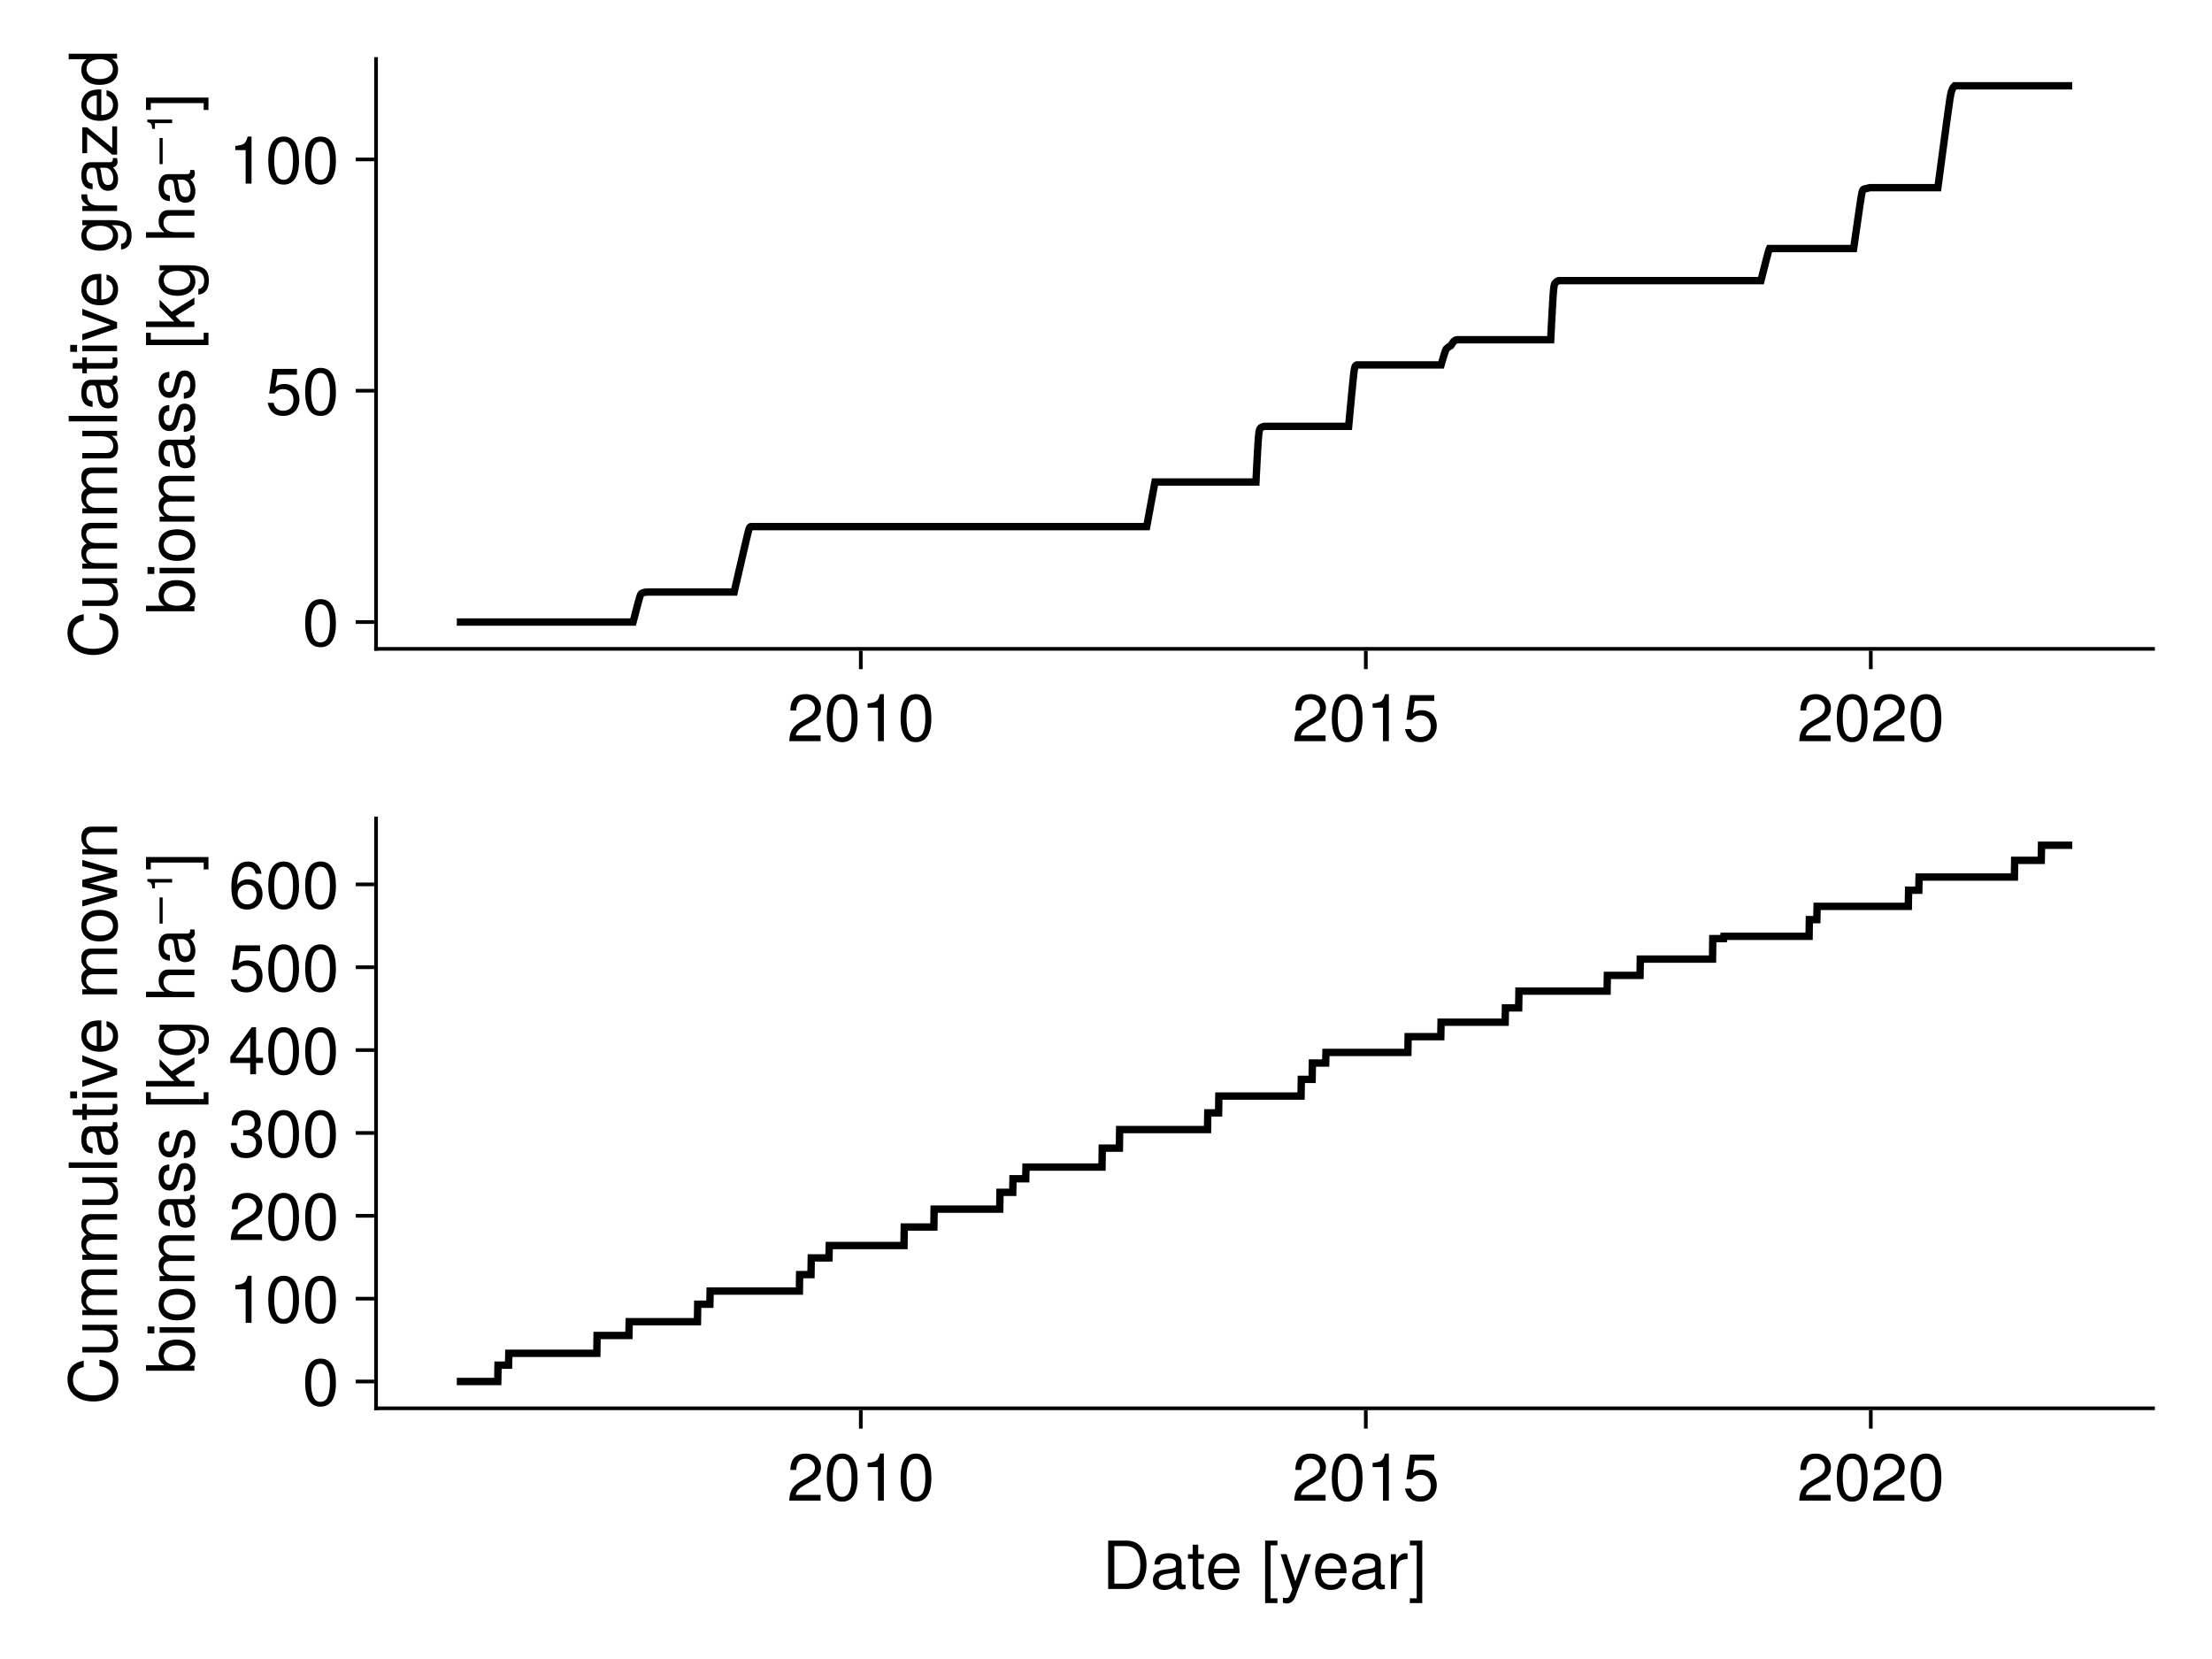 <?xml version="1.0" encoding="UTF-8"?>
<svg xmlns="http://www.w3.org/2000/svg" xmlns:xlink="http://www.w3.org/1999/xlink" width="600" height="450" viewBox="0 0 600 450">
<defs>
<g>
<g id="glyph-0-0-f87d2771">
<path d="M 9.203 -9.016 C 9.203 -7.453 8.281 -6.125 6.5 -5.172 C 6.5 -5.172 4.703 -4.188 4.703 -4.188 C 3.125 -3.281 2.562 -2.609 2.391 -1.562 C 2.391 -1.562 9.109 -1.562 9.109 -1.562 C 9.109 -1.562 9.109 0 9.109 0 C 9.109 0 0.609 0 0.609 0 C 0.75 -2.812 1.531 -4.016 4.188 -5.531 C 4.188 -5.531 5.844 -6.469 5.844 -6.469 C 6.984 -7.109 7.578 -7.969 7.578 -8.984 C 7.578 -10.344 6.5 -11.375 5.062 -11.375 C 3.484 -11.375 2.609 -10.469 2.484 -8.328 C 2.484 -8.328 0.906 -8.328 0.906 -8.328 C 0.984 -11.438 2.5 -12.766 5.109 -12.766 C 7.531 -12.766 9.203 -11.172 9.203 -9.016 Z M 9.203 -9.016 "/>
</g>
<g id="glyph-0-1-f87d2771">
<path d="M 9.125 -6.141 C 9.125 -1.938 7.656 0.266 4.953 0.266 C 2.219 0.266 0.781 -1.938 0.781 -6.25 C 0.781 -10.531 2.203 -12.766 4.953 -12.766 C 7.719 -12.766 9.125 -10.562 9.125 -6.141 Z M 7.5 -6.281 C 7.5 -9.703 6.656 -11.359 4.953 -11.359 C 3.234 -11.359 2.391 -9.719 2.391 -6.234 C 2.391 -2.734 3.234 -1.047 4.906 -1.047 C 6.672 -1.047 7.5 -2.656 7.5 -6.281 Z M 7.5 -6.281 "/>
</g>
<g id="glyph-0-2-f87d2771">
<path d="M 6.25 0 C 6.25 0 4.656 0 4.656 0 C 4.656 0 4.656 -9.094 4.656 -9.094 C 4.656 -9.094 1.844 -9.094 1.844 -9.094 C 1.844 -9.094 1.844 -10.219 1.844 -10.219 C 4.281 -10.531 4.641 -10.797 5.203 -12.766 C 5.203 -12.766 6.25 -12.766 6.25 -12.766 C 6.25 -12.766 6.25 0 6.25 0 Z M 6.25 0 "/>
</g>
<g id="glyph-1-0-f87d2771">
<path d="M 6.25 0 C 6.25 0 4.656 0 4.656 0 C 4.656 0 4.656 -9.094 4.656 -9.094 C 4.656 -9.094 1.844 -9.094 1.844 -9.094 C 1.844 -9.094 1.844 -10.219 1.844 -10.219 C 4.281 -10.531 4.641 -10.797 5.203 -12.766 C 5.203 -12.766 6.25 -12.766 6.25 -12.766 C 6.25 -12.766 6.25 0 6.25 0 Z M 6.25 0 "/>
</g>
<g id="glyph-1-1-f87d2771">
<path d="M 9.125 -6.141 C 9.125 -1.938 7.656 0.266 4.953 0.266 C 2.219 0.266 0.781 -1.938 0.781 -6.25 C 0.781 -10.531 2.203 -12.766 4.953 -12.766 C 7.719 -12.766 9.125 -10.562 9.125 -6.141 Z M 7.5 -6.281 C 7.5 -9.703 6.656 -11.359 4.953 -11.359 C 3.234 -11.359 2.391 -9.719 2.391 -6.234 C 2.391 -2.734 3.234 -1.047 4.906 -1.047 C 6.672 -1.047 7.5 -2.656 7.5 -6.281 Z M 7.5 -6.281 "/>
</g>
<g id="glyph-2-0-f87d2771">
<path d="M 9.203 -9.016 C 9.203 -7.453 8.281 -6.125 6.5 -5.172 C 6.5 -5.172 4.703 -4.188 4.703 -4.188 C 3.125 -3.281 2.562 -2.609 2.391 -1.562 C 2.391 -1.562 9.109 -1.562 9.109 -1.562 C 9.109 -1.562 9.109 0 9.109 0 C 9.109 0 0.609 0 0.609 0 C 0.75 -2.812 1.531 -4.016 4.188 -5.531 C 4.188 -5.531 5.844 -6.469 5.844 -6.469 C 6.984 -7.109 7.578 -7.969 7.578 -8.984 C 7.578 -10.344 6.5 -11.375 5.062 -11.375 C 3.484 -11.375 2.609 -10.469 2.484 -8.328 C 2.484 -8.328 0.906 -8.328 0.906 -8.328 C 0.984 -11.438 2.5 -12.766 5.109 -12.766 C 7.531 -12.766 9.203 -11.172 9.203 -9.016 Z M 9.203 -9.016 "/>
</g>
<g id="glyph-2-1-f87d2771">
<path d="M 9.234 -4.234 C 9.234 -1.531 7.438 0.266 4.859 0.266 C 2.594 0.266 1.156 -0.734 0.625 -3.281 C 0.625 -3.281 2.219 -3.281 2.219 -3.281 C 2.594 -1.844 3.438 -1.141 4.828 -1.141 C 6.547 -1.141 7.609 -2.172 7.609 -4.016 C 7.609 -5.906 6.531 -7 4.828 -7 C 3.828 -7 3.219 -6.703 2.484 -5.812 C 2.484 -5.812 1.031 -5.812 1.031 -5.812 C 1.031 -5.812 1.984 -12.484 1.984 -12.484 C 1.984 -12.484 8.562 -12.484 8.562 -12.484 C 8.562 -12.484 8.562 -10.922 8.562 -10.922 C 8.562 -10.922 3.266 -10.922 3.266 -10.922 C 3.266 -10.922 2.75 -7.625 2.75 -7.625 C 3.484 -8.172 4.219 -8.406 5.109 -8.406 C 7.562 -8.406 9.234 -6.75 9.234 -4.234 Z M 9.234 -4.234 "/>
</g>
<g id="glyph-3-0-f87d2771">
<path d="M -4.781 -12.188 C -1.375 -11.797 0.328 -9.984 0.328 -6.781 C 0.328 -2.938 -2.578 -0.859 -6.406 -0.859 C -10.234 -0.859 -13.453 -2.875 -13.453 -6.859 C -13.453 -9.734 -11.938 -11.391 -9.047 -11.922 C -9.047 -11.922 -9.047 -10.203 -9.047 -10.203 C -11.047 -9.797 -11.969 -8.719 -11.969 -6.656 C -11.969 -4.125 -9.797 -2.531 -6.422 -2.531 C -3.156 -2.531 -1.156 -4.188 -1.156 -6.797 C -1.156 -9.016 -2.297 -10.062 -4.781 -10.453 C -4.781 -10.453 -4.781 -12.188 -4.781 -12.188 Z M -4.781 -12.188 "/>
</g>
<g id="glyph-3-1-f87d2771">
<path d="M 0 -8.672 C 0 -8.672 0 -7.328 0 -7.328 C 0 -7.328 -1.453 -7.328 -1.453 -7.328 C -0.219 -6.438 0.266 -5.562 0.266 -4.172 C 0.266 -2.344 -0.734 -1.172 -2.297 -1.172 C -2.297 -1.172 -9.438 -1.172 -9.438 -1.172 C -9.438 -1.172 -9.438 -2.656 -9.438 -2.656 C -9.438 -2.656 -2.891 -2.656 -2.891 -2.656 C -1.766 -2.656 -1.047 -3.422 -1.047 -4.609 C -1.047 -6.172 -2.297 -7.188 -4.234 -7.188 C -4.234 -7.188 -9.438 -7.188 -9.438 -7.188 C -9.438 -7.188 -9.438 -8.672 -9.438 -8.672 C -9.438 -8.672 0 -8.672 0 -8.672 Z M 0 -8.672 "/>
</g>
<g id="glyph-3-2-f87d2771">
<path d="M 0 -13.688 C 0 -13.688 0 -12.188 0 -12.188 C 0 -12.188 -6.5 -12.188 -6.5 -12.188 C -7.688 -12.188 -8.391 -11.562 -8.391 -10.453 C -8.391 -9.234 -7.297 -8.219 -5.922 -8.219 C -5.922 -8.219 0 -8.219 0 -8.219 C 0 -8.219 0 -6.734 0 -6.734 C 0 -6.734 -6.5 -6.734 -6.5 -6.734 C -7.703 -6.734 -8.391 -6.109 -8.391 -4.984 C -8.391 -3.766 -7.297 -2.766 -5.922 -2.766 C -5.922 -2.766 0 -2.766 0 -2.766 C 0 -2.766 0 -1.281 0 -1.281 C 0 -1.281 -9.438 -1.281 -9.438 -1.281 C -9.438 -1.281 -9.438 -2.641 -9.438 -2.641 C -9.438 -2.641 -8.094 -2.641 -8.094 -2.641 C -9.234 -3.453 -9.703 -4.281 -9.703 -5.547 C -9.703 -6.766 -9.266 -7.531 -8.266 -8.078 C -9.328 -8.969 -9.703 -9.719 -9.703 -10.984 C -9.703 -12.75 -8.766 -13.688 -7.078 -13.688 C -7.078 -13.688 0 -13.688 0 -13.688 Z M 0 -13.688 "/>
</g>
<g id="glyph-4-0-f87d2771">
<path d="M 0 -13.688 C 0 -13.688 0 -12.188 0 -12.188 C 0 -12.188 -6.5 -12.188 -6.5 -12.188 C -7.688 -12.188 -8.391 -11.562 -8.391 -10.453 C -8.391 -9.234 -7.297 -8.219 -5.922 -8.219 C -5.922 -8.219 0 -8.219 0 -8.219 C 0 -8.219 0 -6.734 0 -6.734 C 0 -6.734 -6.5 -6.734 -6.5 -6.734 C -7.703 -6.734 -8.391 -6.109 -8.391 -4.984 C -8.391 -3.766 -7.297 -2.766 -5.922 -2.766 C -5.922 -2.766 0 -2.766 0 -2.766 C 0 -2.766 0 -1.281 0 -1.281 C 0 -1.281 -9.438 -1.281 -9.438 -1.281 C -9.438 -1.281 -9.438 -2.641 -9.438 -2.641 C -9.438 -2.641 -8.094 -2.641 -8.094 -2.641 C -9.234 -3.453 -9.703 -4.281 -9.703 -5.547 C -9.703 -6.766 -9.266 -7.531 -8.266 -8.078 C -9.328 -8.969 -9.703 -9.719 -9.703 -10.984 C -9.703 -12.75 -8.766 -13.688 -7.078 -13.688 C -7.078 -13.688 0 -13.688 0 -13.688 Z M 0 -13.688 "/>
</g>
<g id="glyph-5-0-f87d2771">
<path d="M 0 -8.672 C 0 -8.672 0 -7.328 0 -7.328 C 0 -7.328 -1.453 -7.328 -1.453 -7.328 C -0.219 -6.438 0.266 -5.562 0.266 -4.172 C 0.266 -2.344 -0.734 -1.172 -2.297 -1.172 C -2.297 -1.172 -9.438 -1.172 -9.438 -1.172 C -9.438 -1.172 -9.438 -2.656 -9.438 -2.656 C -9.438 -2.656 -2.891 -2.656 -2.891 -2.656 C -1.766 -2.656 -1.047 -3.422 -1.047 -4.609 C -1.047 -6.172 -2.297 -7.188 -4.234 -7.188 C -4.234 -7.188 -9.438 -7.188 -9.438 -7.188 C -9.438 -7.188 -9.438 -8.672 -9.438 -8.672 C -9.438 -8.672 0 -8.672 0 -8.672 Z M 0 -8.672 "/>
</g>
<g id="glyph-6-0-f87d2771">
<path d="M 0 -2.719 C 0 -2.719 0 -1.219 0 -1.219 C 0 -1.219 -13.125 -1.219 -13.125 -1.219 C -13.125 -1.219 -13.125 -2.719 -13.125 -2.719 C -13.125 -2.719 0 -2.719 0 -2.719 Z M 0 -2.719 "/>
</g>
<g id="glyph-7-0-f87d2771">
<path d="M -0.031 -9.625 C 0.094 -9.141 0.125 -8.906 0.125 -8.609 C 0.125 -7.859 -0.391 -7.219 -1.109 -7.062 C -0.234 -6.234 0.266 -5.062 0.266 -3.859 C 0.266 -1.938 -0.734 -0.75 -2.453 -0.75 C -3.594 -0.75 -4.453 -1.312 -4.891 -2.406 C -5.125 -2.984 -5.203 -3.312 -5.469 -5.438 C -5.609 -6.625 -5.891 -7 -6.516 -7 C -6.516 -7 -6.906 -7 -6.906 -7 C -7.812 -7 -8.312 -6.25 -8.312 -4.891 C -8.312 -3.484 -7.797 -2.812 -6.641 -2.688 C -6.641 -2.688 -6.641 -1.172 -6.641 -1.172 C -8.812 -1.266 -9.703 -2.656 -9.703 -4.953 C -9.703 -7.266 -8.797 -8.5 -7.125 -8.5 C -7.125 -8.5 -1.875 -8.5 -1.875 -8.5 C -1.406 -8.5 -1.141 -8.781 -1.141 -9.312 C -1.141 -9.391 -1.141 -9.469 -1.172 -9.625 C -1.172 -9.625 -0.031 -9.625 -0.031 -9.625 Z M -3.266 -7 C -3.266 -7 -4.656 -7 -4.656 -7 C -4.422 -6.5 -4.359 -6.172 -4.141 -4.594 C -3.906 -2.984 -3.469 -2.328 -2.484 -2.328 C -1.453 -2.328 -1.047 -3 -1.047 -4.172 C -1.047 -5.641 -1.906 -7 -3.266 -7 Z M -3.266 -7 "/>
</g>
<g id="glyph-8-0-f87d2771">
<path d="M 0 -4.578 C 0.094 -4.062 0.125 -3.703 0.125 -3.344 C 0.125 -2.172 -0.406 -1.531 -1.375 -1.531 C -1.375 -1.531 -8.203 -1.531 -8.203 -1.531 C -8.203 -1.531 -8.203 -0.25 -8.203 -0.25 C -8.203 -0.25 -9.438 -0.25 -9.438 -0.25 C -9.438 -0.25 -9.438 -1.531 -9.438 -1.531 C -9.438 -1.531 -12.031 -1.531 -12.031 -1.531 C -12.031 -1.531 -12.031 -3.031 -12.031 -3.031 C -12.031 -3.031 -9.438 -3.031 -9.438 -3.031 C -9.438 -3.031 -9.438 -4.578 -9.438 -4.578 C -9.438 -4.578 -8.203 -4.578 -8.203 -4.578 C -8.203 -4.578 -8.203 -3.031 -8.203 -3.031 C -8.203 -3.031 -2.031 -3.031 -2.031 -3.031 C -1.375 -3.031 -1.188 -3.203 -1.188 -3.859 C -1.188 -4.141 -1.203 -4.375 -1.266 -4.578 C -1.266 -4.578 0 -4.578 0 -4.578 Z M 0 -4.578 "/>
</g>
<g id="glyph-8-1-f87d2771">
<path d="M 0 -2.75 C 0 -2.75 0 -1.266 0 -1.266 C 0 -1.266 -9.438 -1.266 -9.438 -1.266 C -9.438 -1.266 -9.438 -2.75 -9.438 -2.75 C -9.438 -2.75 0 -2.75 0 -2.75 Z M -10.859 -2.953 C -10.859 -2.953 -10.859 -1.078 -10.859 -1.078 C -10.859 -1.078 -12.719 -1.078 -12.719 -1.078 C -12.719 -1.078 -12.719 -2.953 -12.719 -2.953 C -12.719 -2.953 -10.859 -2.953 -10.859 -2.953 Z M -10.859 -2.953 "/>
</g>
<g id="glyph-8-2-f87d2771">
<path d="M -9.438 -8.75 C -9.438 -8.75 0 -5.125 0 -5.125 C 0 -5.125 0 -3.484 0 -3.484 C 0 -3.484 -9.438 -0.188 -9.438 -0.188 C -9.438 -0.188 -9.438 -1.875 -9.438 -1.875 C -9.438 -1.875 -1.781 -4.391 -1.781 -4.391 C -1.781 -4.391 -9.438 -7.062 -9.438 -7.062 C -9.438 -7.062 -9.438 -8.75 -9.438 -8.75 Z M -9.438 -8.75 "/>
</g>
<g id="glyph-9-0-f87d2771">
<path d="M -4.281 -9.234 C -4.281 -9.234 -4.281 -2.281 -4.281 -2.281 C -2.125 -2.328 -1.109 -3.484 -1.109 -5.062 C -1.109 -6.266 -1.625 -7.109 -2.859 -7.531 C -2.859 -7.531 -2.859 -9.031 -2.859 -9.031 C -0.953 -8.656 0.266 -7.156 0.266 -5 C 0.266 -2.359 -1.562 -0.719 -4.656 -0.719 C -7.766 -0.719 -9.703 -2.406 -9.703 -5.047 C -9.703 -6.797 -8.766 -8.25 -7.219 -8.859 C -6.516 -9.125 -5.656 -9.234 -4.281 -9.234 Z M -5.609 -7.625 C -7.094 -7.625 -8.312 -6.5 -8.312 -5.016 C -8.312 -3.516 -7.188 -2.453 -5.516 -2.328 C -5.516 -2.328 -5.516 -7.609 -5.516 -7.609 C -5.547 -7.625 -5.609 -7.625 -5.609 -7.625 Z M -5.609 -7.625 "/>
</g>
<g id="glyph-9-1-f87d2771">
<path d="M -4.828 -9.406 C -1.766 -9.406 0.266 -7.797 0.266 -5.312 C 0.266 -4 -0.25 -3.047 -1.344 -2.328 C -1.344 -2.328 0 -2.328 0 -2.328 C 0 -2.328 0 -0.969 0 -0.969 C 0 -0.969 -13.125 -0.969 -13.125 -0.969 C -13.125 -0.969 -13.125 -2.469 -13.125 -2.469 C -13.125 -2.469 -8.156 -2.469 -8.156 -2.469 C -9.219 -3.172 -9.703 -4.094 -9.703 -5.375 C -9.703 -7.859 -7.891 -9.406 -4.828 -9.406 Z M -4.734 -7.844 C -6.844 -7.844 -8.297 -6.766 -8.297 -5.094 C -8.375 -3.516 -6.938 -2.469 -4.719 -2.469 C -2.578 -2.469 -1.141 -3.516 -1.141 -5.094 C -1.141 -6.734 -2.594 -7.844 -4.734 -7.844 Z M -4.734 -7.844 "/>
</g>
<g id="glyph-9-2-f87d2771">
<path d="M -0.031 -9.625 C 0.094 -9.141 0.125 -8.906 0.125 -8.609 C 0.125 -7.859 -0.391 -7.219 -1.109 -7.062 C -0.234 -6.234 0.266 -5.062 0.266 -3.859 C 0.266 -1.938 -0.734 -0.75 -2.453 -0.75 C -3.594 -0.75 -4.453 -1.312 -4.891 -2.406 C -5.125 -2.984 -5.203 -3.312 -5.469 -5.438 C -5.609 -6.625 -5.891 -7 -6.516 -7 C -6.516 -7 -6.906 -7 -6.906 -7 C -7.812 -7 -8.312 -6.25 -8.312 -4.891 C -8.312 -3.484 -7.797 -2.812 -6.641 -2.688 C -6.641 -2.688 -6.641 -1.172 -6.641 -1.172 C -8.812 -1.266 -9.703 -2.656 -9.703 -4.953 C -9.703 -7.266 -8.797 -8.5 -7.125 -8.5 C -7.125 -8.5 -1.875 -8.5 -1.875 -8.5 C -1.406 -8.5 -1.141 -8.781 -1.141 -9.312 C -1.141 -9.391 -1.141 -9.469 -1.172 -9.625 C -1.172 -9.625 -0.031 -9.625 -0.031 -9.625 Z M -3.266 -7 C -3.266 -7 -4.656 -7 -4.656 -7 C -4.422 -6.5 -4.359 -6.172 -4.141 -4.594 C -3.906 -2.984 -3.469 -2.328 -2.484 -2.328 C -1.453 -2.328 -1.047 -3 -1.047 -4.172 C -1.047 -5.641 -1.906 -7 -3.266 -7 Z M -3.266 -7 "/>
</g>
<g id="glyph-9-3-f87d2771">
<path d="M 0 -2.75 C 0 -2.75 0 -1.266 0 -1.266 C 0 -1.266 -9.438 -1.266 -9.438 -1.266 C -9.438 -1.266 -9.438 -2.75 -9.438 -2.75 C -9.438 -2.75 0 -2.75 0 -2.75 Z M -10.859 -2.953 C -10.859 -2.953 -10.859 -1.078 -10.859 -1.078 C -10.859 -1.078 -12.719 -1.078 -12.719 -1.078 C -12.719 -1.078 -12.719 -2.953 -12.719 -2.953 C -12.719 -2.953 -10.859 -2.953 -10.859 -2.953 Z M -10.859 -2.953 "/>
</g>
<g id="glyph-9-4-f87d2771">
<path d="M -9.438 -8.75 C -9.438 -8.75 0 -5.125 0 -5.125 C 0 -5.125 0 -3.484 0 -3.484 C 0 -3.484 -9.438 -0.188 -9.438 -0.188 C -9.438 -0.188 -9.438 -1.875 -9.438 -1.875 C -9.438 -1.875 -1.781 -4.391 -1.781 -4.391 C -1.781 -4.391 -9.438 -7.062 -9.438 -7.062 C -9.438 -7.062 -9.438 -8.75 -9.438 -8.75 Z M -9.438 -8.75 "/>
</g>
<g id="glyph-10-0-f87d2771">
</g>
<g id="glyph-10-1-f87d2771">
<path d="M -8.125 -5.781 C -8.078 -3.453 -7.016 -2.75 -4.891 -2.75 C -4.891 -2.75 0 -2.75 0 -2.75 C 0 -2.75 0 -1.266 0 -1.266 C 0 -1.266 -9.438 -1.266 -9.438 -1.266 C -9.438 -1.266 -9.438 -2.625 -9.438 -2.625 C -9.438 -2.625 -7.719 -2.625 -7.719 -2.625 C -9.125 -3.484 -9.703 -4.234 -9.703 -5.203 C -9.703 -5.406 -9.688 -5.531 -9.641 -5.781 C -9.641 -5.781 -8.125 -5.781 -8.125 -5.781 Z M -8.125 -5.781 "/>
</g>
<g id="glyph-10-2-f87d2771">
<path d="M 0 -8.219 C 0 -8.219 0 -0.562 0 -0.562 C 0 -0.562 -1.344 -0.562 -1.344 -0.562 C -1.344 -0.562 -8.125 -6.188 -8.125 -6.188 C -8.125 -6.188 -8.125 -0.938 -8.125 -0.938 C -8.125 -0.938 -9.438 -0.938 -9.438 -0.938 C -9.438 -0.938 -9.438 -7.969 -9.438 -7.969 C -9.438 -7.969 -8.094 -7.969 -8.094 -7.969 C -8.094 -7.969 -1.312 -2.375 -1.312 -2.375 C -1.312 -2.375 -1.312 -8.219 -1.312 -8.219 C -1.312 -8.219 0 -8.219 0 -8.219 Z M 0 -8.219 "/>
</g>
<g id="glyph-10-3-f87d2771">
<path d="M -4.281 -9.234 C -4.281 -9.234 -4.281 -2.281 -4.281 -2.281 C -2.125 -2.328 -1.109 -3.484 -1.109 -5.062 C -1.109 -6.266 -1.625 -7.109 -2.859 -7.531 C -2.859 -7.531 -2.859 -9.031 -2.859 -9.031 C -0.953 -8.656 0.266 -7.156 0.266 -5 C 0.266 -2.359 -1.562 -0.719 -4.656 -0.719 C -7.766 -0.719 -9.703 -2.406 -9.703 -5.047 C -9.703 -6.797 -8.766 -8.25 -7.219 -8.859 C -6.516 -9.125 -5.656 -9.234 -4.281 -9.234 Z M -5.609 -7.625 C -7.094 -7.625 -8.312 -6.5 -8.312 -5.016 C -8.312 -3.516 -7.188 -2.453 -5.516 -2.328 C -5.516 -2.328 -5.516 -7.609 -5.516 -7.609 C -5.547 -7.625 -5.609 -7.625 -5.609 -7.625 Z M -5.609 -7.625 "/>
</g>
<g id="glyph-10-4-f87d2771">
<path d="M 0 -8.906 C 0 -8.906 0 -7.578 0 -7.578 C 0 -7.578 -1.391 -7.578 -1.391 -7.578 C -0.219 -6.766 0.266 -5.875 0.266 -4.578 C 0.266 -2.031 -1.625 -0.469 -4.812 -0.469 C -7.812 -0.469 -9.703 -2.062 -9.703 -4.516 C -9.703 -5.781 -9.203 -6.781 -8.25 -7.422 C -8.25 -7.422 -13.125 -7.422 -13.125 -7.422 C -13.125 -7.422 -13.125 -8.906 -13.125 -8.906 C -13.125 -8.906 0 -8.906 0 -8.906 Z M -4.688 -7.422 C -6.859 -7.422 -8.297 -6.391 -8.297 -4.766 C -8.297 -3.125 -6.906 -2.031 -4.719 -2.031 C -2.516 -2.031 -1.141 -3.125 -1.141 -4.781 C -1.141 -6.375 -2.5 -7.422 -4.688 -7.422 Z M -4.688 -7.422 "/>
</g>
<g id="glyph-10-5-f87d2771">
<path d="M -1.547 -8.797 C 2.609 -8.797 3.922 -7.547 3.922 -4.594 C 3.922 -2.375 2.859 -0.984 1.078 -0.828 C 1.078 -0.828 1.078 -2.359 1.078 -2.359 C 2.234 -2.531 2.656 -3.453 2.656 -4.641 C 2.656 -6.391 1.703 -7.422 -0.797 -7.422 C -0.797 -7.422 -1.422 -7.422 -1.422 -7.422 C -0.234 -6.422 0.266 -5.594 0.266 -4.406 C 0.266 -2.203 -1.656 -0.516 -4.625 -0.516 C -7.688 -0.516 -9.703 -2.141 -9.703 -4.531 C -9.703 -5.734 -9.188 -6.656 -8.062 -7.422 C -8.062 -7.422 -9.438 -7.422 -9.438 -7.422 C -9.438 -7.422 -9.438 -8.797 -9.438 -8.797 C -9.438 -8.797 -1.547 -8.797 -1.547 -8.797 Z M -4.656 -7.266 C -6.953 -7.266 -8.312 -6.312 -8.312 -4.703 C -8.312 -3.094 -6.984 -2.094 -4.719 -2.094 C -2.438 -2.094 -1.109 -3.078 -1.109 -4.719 C -1.109 -6.297 -2.406 -7.266 -4.656 -7.266 Z M -4.656 -7.266 "/>
</g>
<g id="glyph-10-6-f87d2771">
<path d="M 0 -8.75 C 0 -8.75 0 -7.25 0 -7.25 C 0 -7.25 -6.531 -7.25 -6.531 -7.25 C -7.781 -7.25 -8.391 -6.375 -8.391 -5.312 C -8.391 -3.766 -7.125 -2.75 -5.203 -2.75 C -5.203 -2.75 0 -2.75 0 -2.75 C 0 -2.75 0 -1.266 0 -1.266 C 0 -1.266 -13.125 -1.266 -13.125 -1.266 C -13.125 -1.266 -13.125 -2.75 -13.125 -2.75 C -13.125 -2.75 -8.141 -2.75 -8.141 -2.75 C -9.281 -3.641 -9.703 -4.453 -9.703 -5.781 C -9.703 -7.609 -8.719 -8.75 -7.125 -8.75 C -7.125 -8.75 0 -8.75 0 -8.75 Z M 0 -8.75 "/>
</g>
<g id="glyph-10-7-f87d2771">
<path d="M -0.031 -9.625 C 0.094 -9.141 0.125 -8.906 0.125 -8.609 C 0.125 -7.859 -0.391 -7.219 -1.109 -7.062 C -0.234 -6.234 0.266 -5.062 0.266 -3.859 C 0.266 -1.938 -0.734 -0.75 -2.453 -0.75 C -3.594 -0.75 -4.453 -1.312 -4.891 -2.406 C -5.125 -2.984 -5.203 -3.312 -5.469 -5.438 C -5.609 -6.625 -5.891 -7 -6.516 -7 C -6.516 -7 -6.906 -7 -6.906 -7 C -7.812 -7 -8.312 -6.25 -8.312 -4.891 C -8.312 -3.484 -7.797 -2.812 -6.641 -2.688 C -6.641 -2.688 -6.641 -1.172 -6.641 -1.172 C -8.812 -1.266 -9.703 -2.656 -9.703 -4.953 C -9.703 -7.266 -8.797 -8.5 -7.125 -8.5 C -7.125 -8.5 -1.875 -8.5 -1.875 -8.5 C -1.406 -8.5 -1.141 -8.781 -1.141 -9.312 C -1.141 -9.391 -1.141 -9.469 -1.172 -9.625 C -1.172 -9.625 -0.031 -9.625 -0.031 -9.625 Z M -3.266 -7 C -3.266 -7 -4.656 -7 -4.656 -7 C -4.422 -6.5 -4.359 -6.172 -4.141 -4.594 C -3.906 -2.984 -3.469 -2.328 -2.484 -2.328 C -1.453 -2.328 -1.047 -3 -1.047 -4.172 C -1.047 -5.641 -1.906 -7 -3.266 -7 Z M -3.266 -7 "/>
</g>
<g id="glyph-11-0-f87d2771">
<path d="M -1.547 -8.797 C 2.609 -8.797 3.922 -7.547 3.922 -4.594 C 3.922 -2.375 2.859 -0.984 1.078 -0.828 C 1.078 -0.828 1.078 -2.359 1.078 -2.359 C 2.234 -2.531 2.656 -3.453 2.656 -4.641 C 2.656 -6.391 1.703 -7.422 -0.797 -7.422 C -0.797 -7.422 -1.422 -7.422 -1.422 -7.422 C -0.234 -6.422 0.266 -5.594 0.266 -4.406 C 0.266 -2.203 -1.656 -0.516 -4.625 -0.516 C -7.688 -0.516 -9.703 -2.141 -9.703 -4.531 C -9.703 -5.734 -9.188 -6.656 -8.062 -7.422 C -8.062 -7.422 -9.438 -7.422 -9.438 -7.422 C -9.438 -7.422 -9.438 -8.797 -9.438 -8.797 C -9.438 -8.797 -1.547 -8.797 -1.547 -8.797 Z M -4.656 -7.266 C -6.953 -7.266 -8.312 -6.312 -8.312 -4.703 C -8.312 -3.094 -6.984 -2.094 -4.719 -2.094 C -2.438 -2.094 -1.109 -3.078 -1.109 -4.719 C -1.109 -6.297 -2.406 -7.266 -4.656 -7.266 Z M -4.656 -7.266 "/>
</g>
<g id="glyph-11-1-f87d2771">
<path d="M -2.641 -8.266 C -0.828 -8.266 0.266 -6.75 0.266 -4.375 C 0.266 -1.906 -0.703 -0.688 -2.875 -0.609 C -2.875 -0.609 -2.875 -2.203 -2.875 -2.203 C -1.438 -2.391 -1.109 -3.156 -1.109 -4.5 C -1.109 -5.812 -1.641 -6.703 -2.516 -6.703 C -3.203 -6.703 -3.516 -6.281 -3.766 -5.234 C -3.766 -5.234 -4.109 -3.828 -4.109 -3.828 C -4.641 -1.609 -5.344 -0.844 -6.828 -0.844 C -8.562 -0.844 -9.703 -2.266 -9.703 -4.469 C -9.703 -6.641 -8.656 -7.859 -6.797 -7.891 C -6.797 -7.891 -6.797 -6.297 -6.797 -6.297 C -7.797 -6.266 -8.312 -5.609 -8.312 -4.406 C -8.312 -3.188 -7.766 -2.406 -6.891 -2.406 C -6.234 -2.406 -5.828 -2.938 -5.547 -4.156 C -5.547 -4.156 -5.203 -5.594 -5.203 -5.594 C -4.75 -7.469 -4.047 -8.266 -2.641 -8.266 Z M -2.641 -8.266 "/>
</g>
<g id="glyph-11-2-f87d2771">
</g>
<g id="glyph-12-0-f87d2771">
<path d="M -0.031 -9.625 C 0.094 -9.141 0.125 -8.906 0.125 -8.609 C 0.125 -7.859 -0.391 -7.219 -1.109 -7.062 C -0.234 -6.234 0.266 -5.062 0.266 -3.859 C 0.266 -1.938 -0.734 -0.75 -2.453 -0.75 C -3.594 -0.75 -4.453 -1.312 -4.891 -2.406 C -5.125 -2.984 -5.203 -3.312 -5.469 -5.438 C -5.609 -6.625 -5.891 -7 -6.516 -7 C -6.516 -7 -6.906 -7 -6.906 -7 C -7.812 -7 -8.312 -6.25 -8.312 -4.891 C -8.312 -3.484 -7.797 -2.812 -6.641 -2.688 C -6.641 -2.688 -6.641 -1.172 -6.641 -1.172 C -8.812 -1.266 -9.703 -2.656 -9.703 -4.953 C -9.703 -7.266 -8.797 -8.5 -7.125 -8.5 C -7.125 -8.5 -1.875 -8.5 -1.875 -8.5 C -1.406 -8.5 -1.141 -8.781 -1.141 -9.312 C -1.141 -9.391 -1.141 -9.469 -1.172 -9.625 C -1.172 -9.625 -0.031 -9.625 -0.031 -9.625 Z M -3.266 -7 C -3.266 -7 -4.656 -7 -4.656 -7 C -4.422 -6.5 -4.359 -6.172 -4.141 -4.594 C -3.906 -2.984 -3.469 -2.328 -2.484 -2.328 C -1.453 -2.328 -1.047 -3 -1.047 -4.172 C -1.047 -5.641 -1.906 -7 -3.266 -7 Z M -3.266 -7 "/>
</g>
<g id="glyph-12-1-f87d2771">
<path d="M 0 -9.031 C 0 -9.031 0 -7.188 0 -7.188 C 0 -7.188 -5.109 -4 -5.109 -4 C -5.109 -4 -3.672 -2.531 -3.672 -2.531 C -3.672 -2.531 0 -2.531 0 -2.531 C 0 -2.531 0 -1.047 0 -1.047 C 0 -1.047 -13.125 -1.047 -13.125 -1.047 C -13.125 -1.047 -13.125 -2.531 -13.125 -2.531 C -13.125 -2.531 -5.438 -2.531 -5.438 -2.531 C -5.438 -2.531 -9.438 -6.531 -9.438 -6.531 C -9.438 -6.531 -9.438 -8.453 -9.438 -8.453 C -9.438 -8.453 -6.172 -5.188 -6.172 -5.188 C -6.172 -5.188 0 -9.031 0 -9.031 Z M 0 -9.031 "/>
</g>
<g id="glyph-12-2-f87d2771">
<path d="M -6.031 -3.797 C -6.031 -3.797 -6.031 -2.828 -6.031 -2.828 C -6.031 -2.828 -10.703 -2.828 -10.703 -2.828 C -10.703 -2.828 -10.703 -1.266 -10.703 -1.266 C -10.703 -1.266 -11.453 -1.266 -11.453 -1.266 C -11.453 -1.266 -11.469 -1.5 -11.469 -1.5 C -11.531 -2.625 -11.766 -2.859 -12.766 -3.125 C -12.766 -3.125 -12.766 -3.797 -12.766 -3.797 C -12.766 -3.797 -6.031 -3.797 -6.031 -3.797 Z M -6.031 -3.797 "/>
</g>
<g id="glyph-13-0-f87d2771">
<path d="M 0 -2.75 C 0 -2.75 0 -1.266 0 -1.266 C 0 -1.266 -9.438 -1.266 -9.438 -1.266 C -9.438 -1.266 -9.438 -2.75 -9.438 -2.75 C -9.438 -2.75 0 -2.75 0 -2.75 Z M -10.859 -2.953 C -10.859 -2.953 -10.859 -1.078 -10.859 -1.078 C -10.859 -1.078 -12.719 -1.078 -12.719 -1.078 C -12.719 -1.078 -12.719 -2.953 -12.719 -2.953 C -12.719 -2.953 -10.859 -2.953 -10.859 -2.953 Z M -10.859 -2.953 "/>
</g>
<g id="glyph-13-1-f87d2771">
<path d="M 0 -13.688 C 0 -13.688 0 -12.188 0 -12.188 C 0 -12.188 -6.5 -12.188 -6.5 -12.188 C -7.688 -12.188 -8.391 -11.562 -8.391 -10.453 C -8.391 -9.234 -7.297 -8.219 -5.922 -8.219 C -5.922 -8.219 0 -8.219 0 -8.219 C 0 -8.219 0 -6.734 0 -6.734 C 0 -6.734 -6.5 -6.734 -6.5 -6.734 C -7.703 -6.734 -8.391 -6.109 -8.391 -4.984 C -8.391 -3.766 -7.297 -2.766 -5.922 -2.766 C -5.922 -2.766 0 -2.766 0 -2.766 C 0 -2.766 0 -1.281 0 -1.281 C 0 -1.281 -9.438 -1.281 -9.438 -1.281 C -9.438 -1.281 -9.438 -2.641 -9.438 -2.641 C -9.438 -2.641 -8.094 -2.641 -8.094 -2.641 C -9.234 -3.453 -9.703 -4.281 -9.703 -5.547 C -9.703 -6.766 -9.266 -7.531 -8.266 -8.078 C -9.328 -8.969 -9.703 -9.719 -9.703 -10.984 C -9.703 -12.75 -8.766 -13.688 -7.078 -13.688 C -7.078 -13.688 0 -13.688 0 -13.688 Z M 0 -13.688 "/>
</g>
<g id="glyph-13-2-f87d2771">
<path d="M 3.812 -4.5 C 3.812 -4.5 3.812 -1.156 3.812 -1.156 C 3.812 -1.156 -13.125 -1.156 -13.125 -1.156 C -13.125 -1.156 -13.125 -4.5 -13.125 -4.5 C -13.125 -4.5 -11.828 -4.5 -11.828 -4.5 C -11.828 -4.5 -11.828 -2.641 -11.828 -2.641 C -11.828 -2.641 2.516 -2.641 2.516 -2.641 C 2.516 -2.641 2.516 -4.5 2.516 -4.5 C 2.516 -4.5 3.812 -4.5 3.812 -4.5 Z M 3.812 -4.5 "/>
</g>
<g id="glyph-13-3-f87d2771">
<path d="M -9.438 -12.75 C -9.438 -12.75 0 -9.969 0 -9.969 C 0 -9.969 0 -8.266 0 -8.266 C 0 -8.266 -7.391 -6.359 -7.391 -6.359 C -7.391 -6.359 0 -4.531 0 -4.531 C 0 -4.531 0 -2.844 0 -2.844 C 0 -2.844 -9.438 -0.109 -9.438 -0.109 C -9.438 -0.109 -9.438 -1.766 -9.438 -1.766 C -9.438 -1.766 -2.094 -3.688 -2.094 -3.688 C -2.094 -3.688 -9.438 -5.484 -9.438 -5.484 C -9.438 -5.484 -9.438 -7.328 -9.438 -7.328 C -9.438 -7.328 -2.094 -9.188 -2.094 -9.188 C -2.094 -9.188 -9.438 -11.047 -9.438 -11.047 C -9.438 -11.047 -9.438 -12.75 -9.438 -12.75 Z M -9.438 -12.75 "/>
</g>
<g id="glyph-13-4-f87d2771">
<path d="M 0 -8.75 C 0 -8.75 0 -7.25 0 -7.25 C 0 -7.25 -6.531 -7.25 -6.531 -7.25 C -7.781 -7.25 -8.391 -6.375 -8.391 -5.312 C -8.391 -3.766 -7.125 -2.75 -5.203 -2.75 C -5.203 -2.75 0 -2.75 0 -2.75 C 0 -2.75 0 -1.266 0 -1.266 C 0 -1.266 -13.125 -1.266 -13.125 -1.266 C -13.125 -1.266 -13.125 -2.75 -13.125 -2.75 C -13.125 -2.75 -8.141 -2.75 -8.141 -2.75 C -9.281 -3.641 -9.703 -4.453 -9.703 -5.781 C -9.703 -7.609 -8.719 -8.75 -7.125 -8.75 C -7.125 -8.75 0 -8.75 0 -8.75 Z M 0 -8.75 "/>
</g>
<g id="glyph-13-5-f87d2771">
<path d="M -0.031 -9.625 C 0.094 -9.141 0.125 -8.906 0.125 -8.609 C 0.125 -7.859 -0.391 -7.219 -1.109 -7.062 C -0.234 -6.234 0.266 -5.062 0.266 -3.859 C 0.266 -1.938 -0.734 -0.75 -2.453 -0.75 C -3.594 -0.75 -4.453 -1.312 -4.891 -2.406 C -5.125 -2.984 -5.203 -3.312 -5.469 -5.438 C -5.609 -6.625 -5.891 -7 -6.516 -7 C -6.516 -7 -6.906 -7 -6.906 -7 C -7.812 -7 -8.312 -6.25 -8.312 -4.891 C -8.312 -3.484 -7.797 -2.812 -6.641 -2.688 C -6.641 -2.688 -6.641 -1.172 -6.641 -1.172 C -8.812 -1.266 -9.703 -2.656 -9.703 -4.953 C -9.703 -7.266 -8.797 -8.5 -7.125 -8.5 C -7.125 -8.5 -1.875 -8.5 -1.875 -8.5 C -1.406 -8.5 -1.141 -8.781 -1.141 -9.312 C -1.141 -9.391 -1.141 -9.469 -1.172 -9.625 C -1.172 -9.625 -0.031 -9.625 -0.031 -9.625 Z M -3.266 -7 C -3.266 -7 -4.656 -7 -4.656 -7 C -4.422 -6.5 -4.359 -6.172 -4.141 -4.594 C -3.906 -2.984 -3.469 -2.328 -2.484 -2.328 C -1.453 -2.328 -1.047 -3 -1.047 -4.172 C -1.047 -5.641 -1.906 -7 -3.266 -7 Z M -3.266 -7 "/>
</g>
<g id="glyph-14-0-f87d2771">
<path d="M -4.641 -9.188 C -1.547 -9.188 0.266 -7.562 0.266 -4.906 C 0.266 -2.234 -1.547 -0.641 -4.719 -0.641 C -7.891 -0.641 -9.703 -2.25 -9.703 -4.891 C -9.703 -7.609 -7.906 -9.188 -4.641 -9.188 Z M -4.656 -7.609 C -7 -7.609 -8.312 -6.609 -8.312 -4.906 C -8.312 -3.234 -6.984 -2.219 -4.719 -2.219 C -2.438 -2.219 -1.109 -3.234 -1.109 -4.906 C -1.109 -6.562 -2.453 -7.609 -4.656 -7.609 Z M -4.656 -7.609 "/>
</g>
<g id="glyph-15-0-f87d2771">
<path d="M -0.031 -9.625 C 0.094 -9.141 0.125 -8.906 0.125 -8.609 C 0.125 -7.859 -0.391 -7.219 -1.109 -7.062 C -0.234 -6.234 0.266 -5.062 0.266 -3.859 C 0.266 -1.938 -0.734 -0.75 -2.453 -0.75 C -3.594 -0.75 -4.453 -1.312 -4.891 -2.406 C -5.125 -2.984 -5.203 -3.312 -5.469 -5.438 C -5.609 -6.625 -5.891 -7 -6.516 -7 C -6.516 -7 -6.906 -7 -6.906 -7 C -7.812 -7 -8.312 -6.25 -8.312 -4.891 C -8.312 -3.484 -7.797 -2.812 -6.641 -2.688 C -6.641 -2.688 -6.641 -1.172 -6.641 -1.172 C -8.812 -1.266 -9.703 -2.656 -9.703 -4.953 C -9.703 -7.266 -8.797 -8.5 -7.125 -8.5 C -7.125 -8.5 -1.875 -8.5 -1.875 -8.5 C -1.406 -8.5 -1.141 -8.781 -1.141 -9.312 C -1.141 -9.391 -1.141 -9.469 -1.172 -9.625 C -1.172 -9.625 -0.031 -9.625 -0.031 -9.625 Z M -3.266 -7 C -3.266 -7 -4.656 -7 -4.656 -7 C -4.422 -6.5 -4.359 -6.172 -4.141 -4.594 C -3.906 -2.984 -3.469 -2.328 -2.484 -2.328 C -1.453 -2.328 -1.047 -3 -1.047 -4.172 C -1.047 -5.641 -1.906 -7 -3.266 -7 Z M -3.266 -7 "/>
</g>
<g id="glyph-15-1-f87d2771">
<path d="M -2.641 -8.266 C -0.828 -8.266 0.266 -6.75 0.266 -4.375 C 0.266 -1.906 -0.703 -0.688 -2.875 -0.609 C -2.875 -0.609 -2.875 -2.203 -2.875 -2.203 C -1.438 -2.391 -1.109 -3.156 -1.109 -4.5 C -1.109 -5.812 -1.641 -6.703 -2.516 -6.703 C -3.203 -6.703 -3.516 -6.281 -3.766 -5.234 C -3.766 -5.234 -4.109 -3.828 -4.109 -3.828 C -4.641 -1.609 -5.344 -0.844 -6.828 -0.844 C -8.562 -0.844 -9.703 -2.266 -9.703 -4.469 C -9.703 -6.641 -8.656 -7.859 -6.797 -7.891 C -6.797 -7.891 -6.797 -6.297 -6.797 -6.297 C -7.797 -6.266 -8.312 -5.609 -8.312 -4.406 C -8.312 -3.188 -7.766 -2.406 -6.891 -2.406 C -6.234 -2.406 -5.828 -2.938 -5.547 -4.156 C -5.547 -4.156 -5.203 -5.594 -5.203 -5.594 C -4.75 -7.469 -4.047 -8.266 -2.641 -8.266 Z M -2.641 -8.266 "/>
</g>
<g id="glyph-15-2-f87d2771">
<path d="M 0 -13.688 C 0 -13.688 0 -12.188 0 -12.188 C 0 -12.188 -6.5 -12.188 -6.5 -12.188 C -7.688 -12.188 -8.391 -11.562 -8.391 -10.453 C -8.391 -9.234 -7.297 -8.219 -5.922 -8.219 C -5.922 -8.219 0 -8.219 0 -8.219 C 0 -8.219 0 -6.734 0 -6.734 C 0 -6.734 -6.5 -6.734 -6.5 -6.734 C -7.703 -6.734 -8.391 -6.109 -8.391 -4.984 C -8.391 -3.766 -7.297 -2.766 -5.922 -2.766 C -5.922 -2.766 0 -2.766 0 -2.766 C 0 -2.766 0 -1.281 0 -1.281 C 0 -1.281 -9.438 -1.281 -9.438 -1.281 C -9.438 -1.281 -9.438 -2.641 -9.438 -2.641 C -9.438 -2.641 -8.094 -2.641 -8.094 -2.641 C -9.234 -3.453 -9.703 -4.281 -9.703 -5.547 C -9.703 -6.766 -9.266 -7.531 -8.266 -8.078 C -9.328 -8.969 -9.703 -9.719 -9.703 -10.984 C -9.703 -12.75 -8.766 -13.688 -7.078 -13.688 C -7.078 -13.688 0 -13.688 0 -13.688 Z M 0 -13.688 "/>
</g>
<g id="glyph-15-3-f87d2771">
<path d="M 0 -8.766 C 0 -8.766 0 -7.266 0 -7.266 C 0 -7.266 -6.531 -7.266 -6.531 -7.266 C -7.672 -7.266 -8.391 -6.516 -8.391 -5.328 C -8.391 -3.797 -7.125 -2.75 -5.203 -2.75 C -5.203 -2.75 0 -2.75 0 -2.75 C 0 -2.75 0 -1.266 0 -1.266 C 0 -1.266 -9.438 -1.266 -9.438 -1.266 C -9.438 -1.266 -9.438 -2.641 -9.438 -2.641 C -9.438 -2.641 -7.844 -2.641 -7.844 -2.641 C -9.156 -3.469 -9.703 -4.375 -9.703 -5.781 C -9.703 -7.594 -8.688 -8.766 -7.125 -8.766 C -7.125 -8.766 0 -8.766 0 -8.766 Z M 0 -8.766 "/>
</g>
<g id="glyph-15-4-f87d2771">
<path d="M -4.641 -9.188 C -1.547 -9.188 0.266 -7.562 0.266 -4.906 C 0.266 -2.234 -1.547 -0.641 -4.719 -0.641 C -7.891 -0.641 -9.703 -2.25 -9.703 -4.891 C -9.703 -7.609 -7.906 -9.188 -4.641 -9.188 Z M -4.656 -7.609 C -7 -7.609 -8.312 -6.609 -8.312 -4.906 C -8.312 -3.234 -6.984 -2.219 -4.719 -2.219 C -2.438 -2.219 -1.109 -3.234 -1.109 -4.906 C -1.109 -6.562 -2.453 -7.609 -4.656 -7.609 Z M -4.656 -7.609 "/>
</g>
<g id="glyph-15-5-f87d2771">
</g>
<g id="glyph-15-6-f87d2771">
<path d="M -1.547 -8.797 C 2.609 -8.797 3.922 -7.547 3.922 -4.594 C 3.922 -2.375 2.859 -0.984 1.078 -0.828 C 1.078 -0.828 1.078 -2.359 1.078 -2.359 C 2.234 -2.531 2.656 -3.453 2.656 -4.641 C 2.656 -6.391 1.703 -7.422 -0.797 -7.422 C -0.797 -7.422 -1.422 -7.422 -1.422 -7.422 C -0.234 -6.422 0.266 -5.594 0.266 -4.406 C 0.266 -2.203 -1.656 -0.516 -4.625 -0.516 C -7.688 -0.516 -9.703 -2.141 -9.703 -4.531 C -9.703 -5.734 -9.188 -6.656 -8.062 -7.422 C -8.062 -7.422 -9.438 -7.422 -9.438 -7.422 C -9.438 -7.422 -9.438 -8.797 -9.438 -8.797 C -9.438 -8.797 -1.547 -8.797 -1.547 -8.797 Z M -4.656 -7.266 C -6.953 -7.266 -8.312 -6.312 -8.312 -4.703 C -8.312 -3.094 -6.984 -2.094 -4.719 -2.094 C -2.438 -2.094 -1.109 -3.078 -1.109 -4.719 C -1.109 -6.297 -2.406 -7.266 -4.656 -7.266 Z M -4.656 -7.266 "/>
</g>
<g id="glyph-15-7-f87d2771">
<path d="M 3.812 -3.766 C 3.812 -3.766 3.812 -0.406 3.812 -0.406 C 3.812 -0.406 2.516 -0.406 2.516 -0.406 C 2.516 -0.406 2.516 -2.266 2.516 -2.266 C 2.516 -2.266 -11.828 -2.266 -11.828 -2.266 C -11.828 -2.266 -11.828 -0.406 -11.828 -0.406 C -11.828 -0.406 -13.125 -0.406 -13.125 -0.406 C -13.125 -0.406 -13.125 -3.766 -13.125 -3.766 C -13.125 -3.766 3.812 -3.766 3.812 -3.766 Z M 3.812 -3.766 "/>
</g>
<g id="glyph-16-0-f87d2771">
<path d="M -9.453 -1.203 L -9.453 -8.297 L -8.609 -8.297 L -8.609 -1.203 Z M -9.453 -1.203 "/>
</g>
<g id="glyph-17-0-f87d2771">
<path d="M 3.812 -3.766 C 3.812 -3.766 3.812 -0.406 3.812 -0.406 C 3.812 -0.406 2.516 -0.406 2.516 -0.406 C 2.516 -0.406 2.516 -2.266 2.516 -2.266 C 2.516 -2.266 -11.828 -2.266 -11.828 -2.266 C -11.828 -2.266 -11.828 -0.406 -11.828 -0.406 C -11.828 -0.406 -13.125 -0.406 -13.125 -0.406 C -13.125 -0.406 -13.125 -3.766 -13.125 -3.766 C -13.125 -3.766 3.812 -3.766 3.812 -3.766 Z M 3.812 -3.766 "/>
</g>
<g id="glyph-18-0-f87d2771">
<path d="M 9.125 -6.141 C 9.125 -1.938 7.656 0.266 4.953 0.266 C 2.219 0.266 0.781 -1.938 0.781 -6.25 C 0.781 -10.531 2.203 -12.766 4.953 -12.766 C 7.719 -12.766 9.125 -10.562 9.125 -6.141 Z M 7.5 -6.281 C 7.5 -9.703 6.656 -11.359 4.953 -11.359 C 3.234 -11.359 2.391 -9.719 2.391 -6.234 C 2.391 -2.734 3.234 -1.047 4.906 -1.047 C 6.672 -1.047 7.5 -2.656 7.5 -6.281 Z M 7.5 -6.281 "/>
</g>
<g id="glyph-19-0-f87d2771">
<path d="M 9.234 -4.234 C 9.234 -1.531 7.438 0.266 4.859 0.266 C 2.594 0.266 1.156 -0.734 0.625 -3.281 C 0.625 -3.281 2.219 -3.281 2.219 -3.281 C 2.594 -1.844 3.438 -1.141 4.828 -1.141 C 6.547 -1.141 7.609 -2.172 7.609 -4.016 C 7.609 -5.906 6.531 -7 4.828 -7 C 3.828 -7 3.219 -6.703 2.484 -5.812 C 2.484 -5.812 1.031 -5.812 1.031 -5.812 C 1.031 -5.812 1.984 -12.484 1.984 -12.484 C 1.984 -12.484 8.562 -12.484 8.562 -12.484 C 8.562 -12.484 8.562 -10.922 8.562 -10.922 C 8.562 -10.922 3.266 -10.922 3.266 -10.922 C 3.266 -10.922 2.75 -7.625 2.75 -7.625 C 3.484 -8.172 4.219 -8.406 5.109 -8.406 C 7.562 -8.406 9.234 -6.75 9.234 -4.234 Z M 9.234 -4.234 "/>
</g>
<g id="glyph-19-1-f87d2771">
<path d="M 6.25 0 C 6.25 0 4.656 0 4.656 0 C 4.656 0 4.656 -9.094 4.656 -9.094 C 4.656 -9.094 1.844 -9.094 1.844 -9.094 C 1.844 -9.094 1.844 -10.219 1.844 -10.219 C 4.281 -10.531 4.641 -10.797 5.203 -12.766 C 5.203 -12.766 6.25 -12.766 6.25 -12.766 C 6.25 -12.766 6.25 0 6.25 0 Z M 6.25 0 "/>
</g>
<g id="glyph-19-2-f87d2771">
<path d="M 9.125 -6.141 C 9.125 -1.938 7.656 0.266 4.953 0.266 C 2.219 0.266 0.781 -1.938 0.781 -6.25 C 0.781 -10.531 2.203 -12.766 4.953 -12.766 C 7.719 -12.766 9.125 -10.562 9.125 -6.141 Z M 7.5 -6.281 C 7.5 -9.703 6.656 -11.359 4.953 -11.359 C 3.234 -11.359 2.391 -9.719 2.391 -6.234 C 2.391 -2.734 3.234 -1.047 4.906 -1.047 C 6.672 -1.047 7.5 -2.656 7.5 -6.281 Z M 7.5 -6.281 "/>
</g>
<g id="glyph-19-3-f87d2771">
<path d="M 9.203 -9.016 C 9.203 -7.453 8.281 -6.125 6.5 -5.172 C 6.5 -5.172 4.703 -4.188 4.703 -4.188 C 3.125 -3.281 2.562 -2.609 2.391 -1.562 C 2.391 -1.562 9.109 -1.562 9.109 -1.562 C 9.109 -1.562 9.109 0 9.109 0 C 9.109 0 0.609 0 0.609 0 C 0.75 -2.812 1.531 -4.016 4.188 -5.531 C 4.188 -5.531 5.844 -6.469 5.844 -6.469 C 6.984 -7.109 7.578 -7.969 7.578 -8.984 C 7.578 -10.344 6.5 -11.375 5.062 -11.375 C 3.484 -11.375 2.609 -10.469 2.484 -8.328 C 2.484 -8.328 0.906 -8.328 0.906 -8.328 C 0.984 -11.438 2.5 -12.766 5.109 -12.766 C 7.531 -12.766 9.203 -11.172 9.203 -9.016 Z M 9.203 -9.016 "/>
</g>
<g id="glyph-19-4-f87d2771">
<path d="M 9.109 -3.703 C 9.109 -1.297 7.422 0.266 4.781 0.266 C 2.172 0.266 0.781 -1.016 0.578 -3.859 C 0.578 -3.859 2.156 -3.859 2.156 -3.859 C 2.266 -2 3.109 -1.141 4.844 -1.141 C 6.5 -1.141 7.484 -2.094 7.484 -3.688 C 7.484 -5.109 6.594 -5.938 4.844 -5.938 C 4.844 -5.938 3.984 -5.938 3.984 -5.938 C 3.984 -5.938 3.984 -7.266 3.984 -7.266 C 6.516 -7.266 7.109 -7.828 7.109 -9.203 C 7.109 -10.547 6.266 -11.375 4.859 -11.375 C 3.234 -11.375 2.469 -10.531 2.438 -8.641 C 2.438 -8.641 0.844 -8.641 0.844 -8.641 C 0.906 -11.359 2.266 -12.766 4.844 -12.766 C 7.266 -12.766 8.734 -11.453 8.734 -9.25 C 8.734 -7.969 8.141 -7.141 6.953 -6.672 C 8.484 -6.156 9.109 -5.25 9.109 -3.703 Z M 9.109 -3.703 "/>
</g>
<g id="glyph-19-5-f87d2771">
<path d="M 9.359 -3.062 C 9.359 -3.062 7.469 -3.062 7.469 -3.062 C 7.469 -3.062 7.469 0 7.469 0 C 7.469 0 5.891 0 5.891 0 C 5.891 0 5.891 -3.062 5.891 -3.062 C 5.891 -3.062 0.5 -3.062 0.5 -3.062 C 0.5 -3.062 0.5 -4.734 0.5 -4.734 C 0.5 -4.734 6.297 -12.766 6.297 -12.766 C 6.297 -12.766 7.469 -12.766 7.469 -12.766 C 7.469 -12.766 7.469 -4.484 7.469 -4.484 C 7.469 -4.484 9.359 -4.484 9.359 -4.484 C 9.359 -4.484 9.359 -3.062 9.359 -3.062 Z M 5.891 -4.484 C 5.891 -4.484 5.891 -10.062 5.891 -10.062 C 5.891 -10.062 1.891 -4.484 1.891 -4.484 C 1.891 -4.484 5.891 -4.484 5.891 -4.484 Z M 5.891 -4.484 "/>
</g>
<g id="glyph-20-0-f87d2771">
<path d="M 9.125 -6.141 C 9.125 -1.938 7.656 0.266 4.953 0.266 C 2.219 0.266 0.781 -1.938 0.781 -6.25 C 0.781 -10.531 2.203 -12.766 4.953 -12.766 C 7.719 -12.766 9.125 -10.562 9.125 -6.141 Z M 7.5 -6.281 C 7.5 -9.703 6.656 -11.359 4.953 -11.359 C 3.234 -11.359 2.391 -9.719 2.391 -6.234 C 2.391 -2.734 3.234 -1.047 4.906 -1.047 C 6.672 -1.047 7.5 -2.656 7.5 -6.281 Z M 7.5 -6.281 "/>
</g>
<g id="glyph-21-0-f87d2771">
<path d="M 6.25 0 C 6.25 0 4.656 0 4.656 0 C 4.656 0 4.656 -9.094 4.656 -9.094 C 4.656 -9.094 1.844 -9.094 1.844 -9.094 C 1.844 -9.094 1.844 -10.219 1.844 -10.219 C 4.281 -10.531 4.641 -10.797 5.203 -12.766 C 5.203 -12.766 6.25 -12.766 6.25 -12.766 C 6.25 -12.766 6.25 0 6.25 0 Z M 6.25 0 "/>
</g>
<g id="glyph-21-1-f87d2771">
<path d="M 9.125 -6.141 C 9.125 -1.938 7.656 0.266 4.953 0.266 C 2.219 0.266 0.781 -1.938 0.781 -6.25 C 0.781 -10.531 2.203 -12.766 4.953 -12.766 C 7.719 -12.766 9.125 -10.562 9.125 -6.141 Z M 7.5 -6.281 C 7.5 -9.703 6.656 -11.359 4.953 -11.359 C 3.234 -11.359 2.391 -9.719 2.391 -6.234 C 2.391 -2.734 3.234 -1.047 4.906 -1.047 C 6.672 -1.047 7.5 -2.656 7.5 -6.281 Z M 7.5 -6.281 "/>
</g>
<g id="glyph-22-0-f87d2771">
<path d="M 9.125 -6.141 C 9.125 -1.938 7.656 0.266 4.953 0.266 C 2.219 0.266 0.781 -1.938 0.781 -6.25 C 0.781 -10.531 2.203 -12.766 4.953 -12.766 C 7.719 -12.766 9.125 -10.562 9.125 -6.141 Z M 7.5 -6.281 C 7.5 -9.703 6.656 -11.359 4.953 -11.359 C 3.234 -11.359 2.391 -9.719 2.391 -6.234 C 2.391 -2.734 3.234 -1.047 4.906 -1.047 C 6.672 -1.047 7.5 -2.656 7.5 -6.281 Z M 7.5 -6.281 "/>
</g>
<g id="glyph-23-0-f87d2771">
<path d="M 12 -6.562 C 12 -2.484 9.969 0 6.656 0 C 6.656 0 1.609 0 1.609 0 C 1.609 0 1.609 -13.125 1.609 -13.125 C 1.609 -13.125 6.656 -13.125 6.656 -13.125 C 9.984 -13.125 12 -10.641 12 -6.562 Z M 10.328 -6.547 C 10.328 -9.906 8.969 -11.641 6.375 -11.641 C 6.375 -11.641 3.281 -11.641 3.281 -11.641 C 3.281 -11.641 3.281 -1.469 3.281 -1.469 C 3.281 -1.469 6.375 -1.469 6.375 -1.469 C 8.969 -1.469 10.328 -3.234 10.328 -6.547 Z M 10.328 -6.547 "/>
</g>
<g id="glyph-23-1-f87d2771">
<path d="M 3.766 3.812 C 3.766 3.812 0.406 3.812 0.406 3.812 C 0.406 3.812 0.406 2.516 0.406 2.516 C 0.406 2.516 2.266 2.516 2.266 2.516 C 2.266 2.516 2.266 -11.828 2.266 -11.828 C 2.266 -11.828 0.406 -11.828 0.406 -11.828 C 0.406 -11.828 0.406 -13.125 0.406 -13.125 C 0.406 -13.125 3.766 -13.125 3.766 -13.125 C 3.766 -13.125 3.766 3.812 3.766 3.812 Z M 3.766 3.812 "/>
</g>
<g id="glyph-24-0-f87d2771">
<path d="M 9.625 -0.031 C 9.141 0.094 8.906 0.125 8.609 0.125 C 7.859 0.125 7.219 -0.391 7.062 -1.109 C 6.234 -0.234 5.062 0.266 3.859 0.266 C 1.938 0.266 0.75 -0.734 0.75 -2.453 C 0.75 -3.594 1.312 -4.453 2.406 -4.891 C 2.984 -5.125 3.312 -5.203 5.438 -5.469 C 6.625 -5.609 7 -5.891 7 -6.516 C 7 -6.516 7 -6.906 7 -6.906 C 7 -7.812 6.25 -8.312 4.891 -8.312 C 3.484 -8.312 2.812 -7.797 2.688 -6.641 C 2.688 -6.641 1.172 -6.641 1.172 -6.641 C 1.266 -8.812 2.656 -9.703 4.953 -9.703 C 7.266 -9.703 8.5 -8.797 8.5 -7.125 C 8.5 -7.125 8.5 -1.875 8.5 -1.875 C 8.5 -1.406 8.781 -1.141 9.312 -1.141 C 9.391 -1.141 9.469 -1.141 9.625 -1.172 C 9.625 -1.172 9.625 -0.031 9.625 -0.031 Z M 7 -3.266 C 7 -3.266 7 -4.656 7 -4.656 C 6.5 -4.422 6.172 -4.359 4.594 -4.141 C 2.984 -3.906 2.328 -3.469 2.328 -2.484 C 2.328 -1.453 3 -1.047 4.172 -1.047 C 5.641 -1.047 7 -1.906 7 -3.266 Z M 7 -3.266 "/>
</g>
<g id="glyph-24-1-f87d2771">
<path d="M 4.578 0 C 4.062 0.094 3.703 0.125 3.344 0.125 C 2.172 0.125 1.531 -0.406 1.531 -1.375 C 1.531 -1.375 1.531 -8.203 1.531 -8.203 C 1.531 -8.203 0.25 -8.203 0.25 -8.203 C 0.25 -8.203 0.25 -9.438 0.25 -9.438 C 0.25 -9.438 1.531 -9.438 1.531 -9.438 C 1.531 -9.438 1.531 -12.031 1.531 -12.031 C 1.531 -12.031 3.031 -12.031 3.031 -12.031 C 3.031 -12.031 3.031 -9.438 3.031 -9.438 C 3.031 -9.438 4.578 -9.438 4.578 -9.438 C 4.578 -9.438 4.578 -8.203 4.578 -8.203 C 4.578 -8.203 3.031 -8.203 3.031 -8.203 C 3.031 -8.203 3.031 -2.031 3.031 -2.031 C 3.031 -1.375 3.203 -1.188 3.859 -1.188 C 4.141 -1.188 4.375 -1.203 4.578 -1.266 C 4.578 -1.266 4.578 0 4.578 0 Z M 4.578 0 "/>
</g>
<g id="glyph-24-2-f87d2771">
<path d="M 9.234 -4.281 C 9.234 -4.281 2.281 -4.281 2.281 -4.281 C 2.328 -2.125 3.484 -1.109 5.062 -1.109 C 6.266 -1.109 7.109 -1.625 7.531 -2.859 C 7.531 -2.859 9.031 -2.859 9.031 -2.859 C 8.656 -0.953 7.156 0.266 5 0.266 C 2.359 0.266 0.719 -1.562 0.719 -4.656 C 0.719 -7.766 2.406 -9.703 5.047 -9.703 C 6.797 -9.703 8.25 -8.766 8.859 -7.219 C 9.125 -6.516 9.234 -5.656 9.234 -4.281 Z M 7.625 -5.609 C 7.625 -7.094 6.5 -8.312 5.016 -8.312 C 3.516 -8.312 2.453 -7.188 2.328 -5.516 C 2.328 -5.516 7.609 -5.516 7.609 -5.516 C 7.625 -5.547 7.625 -5.609 7.625 -5.609 Z M 7.625 -5.609 "/>
</g>
<g id="glyph-25-0-f87d2771">
</g>
<g id="glyph-25-1-f87d2771">
<path d="M 4.5 3.812 C 4.5 3.812 1.156 3.812 1.156 3.812 C 1.156 3.812 1.156 -13.125 1.156 -13.125 C 1.156 -13.125 4.5 -13.125 4.5 -13.125 C 4.5 -13.125 4.5 -11.828 4.5 -11.828 C 4.5 -11.828 2.641 -11.828 2.641 -11.828 C 2.641 -11.828 2.641 2.516 2.641 2.516 C 2.641 2.516 4.5 2.516 4.5 2.516 C 4.5 2.516 4.5 3.812 4.5 3.812 Z M 4.5 3.812 "/>
</g>
<g id="glyph-25-2-f87d2771">
<path d="M 8.609 -9.438 C 8.609 -9.438 4.406 1.984 4.406 1.984 C 3.906 3.328 3.047 3.922 1.984 3.922 C 1.578 3.922 1.281 3.859 0.969 3.688 C 0.969 3.688 0.969 2.344 0.969 2.344 C 1.297 2.406 1.547 2.453 1.766 2.453 C 2.406 2.453 2.719 2.203 2.969 1.531 C 2.969 1.531 3.547 0.031 3.547 0.031 C 3.547 0.031 0.359 -9.438 0.359 -9.438 C 0.359 -9.438 1.969 -9.438 1.969 -9.438 C 1.969 -9.438 4.375 -2.094 4.375 -2.094 C 4.375 -2.094 6.984 -9.438 6.984 -9.438 C 6.984 -9.438 8.609 -9.438 8.609 -9.438 Z M 8.609 -9.438 "/>
</g>
<g id="glyph-25-3-f87d2771">
<path d="M 9.625 -0.031 C 9.141 0.094 8.906 0.125 8.609 0.125 C 7.859 0.125 7.219 -0.391 7.062 -1.109 C 6.234 -0.234 5.062 0.266 3.859 0.266 C 1.938 0.266 0.75 -0.734 0.75 -2.453 C 0.75 -3.594 1.312 -4.453 2.406 -4.891 C 2.984 -5.125 3.312 -5.203 5.438 -5.469 C 6.625 -5.609 7 -5.891 7 -6.516 C 7 -6.516 7 -6.906 7 -6.906 C 7 -7.812 6.25 -8.312 4.891 -8.312 C 3.484 -8.312 2.812 -7.797 2.688 -6.641 C 2.688 -6.641 1.172 -6.641 1.172 -6.641 C 1.266 -8.812 2.656 -9.703 4.953 -9.703 C 7.266 -9.703 8.5 -8.797 8.5 -7.125 C 8.5 -7.125 8.5 -1.875 8.5 -1.875 C 8.5 -1.406 8.781 -1.141 9.312 -1.141 C 9.391 -1.141 9.469 -1.141 9.625 -1.172 C 9.625 -1.172 9.625 -0.031 9.625 -0.031 Z M 7 -3.266 C 7 -3.266 7 -4.656 7 -4.656 C 6.5 -4.422 6.172 -4.359 4.594 -4.141 C 2.984 -3.906 2.328 -3.469 2.328 -2.484 C 2.328 -1.453 3 -1.047 4.172 -1.047 C 5.641 -1.047 7 -1.906 7 -3.266 Z M 7 -3.266 "/>
</g>
<g id="glyph-25-4-f87d2771">
<path d="M 5.781 -8.125 C 3.453 -8.078 2.75 -7.016 2.75 -4.891 C 2.75 -4.891 2.75 0 2.75 0 C 2.75 0 1.266 0 1.266 0 C 1.266 0 1.266 -9.438 1.266 -9.438 C 1.266 -9.438 2.625 -9.438 2.625 -9.438 C 2.625 -9.438 2.625 -7.719 2.625 -7.719 C 3.484 -9.125 4.234 -9.703 5.203 -9.703 C 5.406 -9.703 5.531 -9.688 5.781 -9.641 C 5.781 -9.641 5.781 -8.125 5.781 -8.125 Z M 5.781 -8.125 "/>
</g>
<g id="glyph-25-5-f87d2771">
<path d="M 9.234 -3.953 C 9.234 -1.453 7.484 0.266 5.062 0.266 C 2.141 0.266 0.781 -1.844 0.781 -5.812 C 0.781 -10.266 2.375 -12.766 5.344 -12.766 C 7.297 -12.766 8.656 -11.516 8.969 -9.438 C 8.969 -9.438 7.375 -9.438 7.375 -9.438 C 7.125 -10.656 6.359 -11.359 5.234 -11.359 C 3.422 -11.359 2.406 -9.625 2.391 -6.516 C 3.078 -7.453 4.062 -7.938 5.328 -7.938 C 7.609 -7.938 9.234 -6.344 9.234 -3.953 Z M 7.609 -3.828 C 7.609 -5.547 6.656 -6.531 5.125 -6.531 C 3.562 -6.531 2.484 -5.516 2.484 -3.922 C 2.484 -2.281 3.594 -1.141 5.078 -1.141 C 6.531 -1.141 7.609 -2.234 7.609 -3.828 Z M 7.609 -3.828 "/>
</g>
<g id="glyph-25-6-f87d2771">
<path d="M 9.125 -6.141 C 9.125 -1.938 7.656 0.266 4.953 0.266 C 2.219 0.266 0.781 -1.938 0.781 -6.25 C 0.781 -10.531 2.203 -12.766 4.953 -12.766 C 7.719 -12.766 9.125 -10.562 9.125 -6.141 Z M 7.5 -6.281 C 7.5 -9.703 6.656 -11.359 4.953 -11.359 C 3.234 -11.359 2.391 -9.719 2.391 -6.234 C 2.391 -2.734 3.234 -1.047 4.906 -1.047 C 6.672 -1.047 7.5 -2.656 7.5 -6.281 Z M 7.5 -6.281 "/>
</g>
<g id="glyph-26-0-f87d2771">
<path d="M 9.203 -9.016 C 9.203 -7.453 8.281 -6.125 6.5 -5.172 C 6.5 -5.172 4.703 -4.188 4.703 -4.188 C 3.125 -3.281 2.562 -2.609 2.391 -1.562 C 2.391 -1.562 9.109 -1.562 9.109 -1.562 C 9.109 -1.562 9.109 0 9.109 0 C 9.109 0 0.609 0 0.609 0 C 0.75 -2.812 1.531 -4.016 4.188 -5.531 C 4.188 -5.531 5.844 -6.469 5.844 -6.469 C 6.984 -7.109 7.578 -7.969 7.578 -8.984 C 7.578 -10.344 6.5 -11.375 5.062 -11.375 C 3.484 -11.375 2.609 -10.469 2.484 -8.328 C 2.484 -8.328 0.906 -8.328 0.906 -8.328 C 0.984 -11.438 2.5 -12.766 5.109 -12.766 C 7.531 -12.766 9.203 -11.172 9.203 -9.016 Z M 9.203 -9.016 "/>
</g>
<g id="glyph-26-1-f87d2771">
<path d="M 9.125 -6.141 C 9.125 -1.938 7.656 0.266 4.953 0.266 C 2.219 0.266 0.781 -1.938 0.781 -6.25 C 0.781 -10.531 2.203 -12.766 4.953 -12.766 C 7.719 -12.766 9.125 -10.562 9.125 -6.141 Z M 7.5 -6.281 C 7.5 -9.703 6.656 -11.359 4.953 -11.359 C 3.234 -11.359 2.391 -9.719 2.391 -6.234 C 2.391 -2.734 3.234 -1.047 4.906 -1.047 C 6.672 -1.047 7.5 -2.656 7.5 -6.281 Z M 7.5 -6.281 "/>
</g>
<g id="glyph-26-2-f87d2771">
<path d="M 6.25 0 C 6.25 0 4.656 0 4.656 0 C 4.656 0 4.656 -9.094 4.656 -9.094 C 4.656 -9.094 1.844 -9.094 1.844 -9.094 C 1.844 -9.094 1.844 -10.219 1.844 -10.219 C 4.281 -10.531 4.641 -10.797 5.203 -12.766 C 5.203 -12.766 6.25 -12.766 6.25 -12.766 C 6.25 -12.766 6.25 0 6.25 0 Z M 6.25 0 "/>
</g>
<g id="glyph-27-0-f87d2771">
<path d="M 6.25 0 C 6.25 0 4.656 0 4.656 0 C 4.656 0 4.656 -9.094 4.656 -9.094 C 4.656 -9.094 1.844 -9.094 1.844 -9.094 C 1.844 -9.094 1.844 -10.219 1.844 -10.219 C 4.281 -10.531 4.641 -10.797 5.203 -12.766 C 5.203 -12.766 6.25 -12.766 6.25 -12.766 C 6.25 -12.766 6.25 0 6.25 0 Z M 6.25 0 "/>
</g>
<g id="glyph-27-1-f87d2771">
<path d="M 9.125 -6.141 C 9.125 -1.938 7.656 0.266 4.953 0.266 C 2.219 0.266 0.781 -1.938 0.781 -6.25 C 0.781 -10.531 2.203 -12.766 4.953 -12.766 C 7.719 -12.766 9.125 -10.562 9.125 -6.141 Z M 7.5 -6.281 C 7.5 -9.703 6.656 -11.359 4.953 -11.359 C 3.234 -11.359 2.391 -9.719 2.391 -6.234 C 2.391 -2.734 3.234 -1.047 4.906 -1.047 C 6.672 -1.047 7.5 -2.656 7.5 -6.281 Z M 7.5 -6.281 "/>
</g>
<g id="glyph-28-0-f87d2771">
<path d="M 9.203 -9.016 C 9.203 -7.453 8.281 -6.125 6.5 -5.172 C 6.5 -5.172 4.703 -4.188 4.703 -4.188 C 3.125 -3.281 2.562 -2.609 2.391 -1.562 C 2.391 -1.562 9.109 -1.562 9.109 -1.562 C 9.109 -1.562 9.109 0 9.109 0 C 9.109 0 0.609 0 0.609 0 C 0.75 -2.812 1.531 -4.016 4.188 -5.531 C 4.188 -5.531 5.844 -6.469 5.844 -6.469 C 6.984 -7.109 7.578 -7.969 7.578 -8.984 C 7.578 -10.344 6.5 -11.375 5.062 -11.375 C 3.484 -11.375 2.609 -10.469 2.484 -8.328 C 2.484 -8.328 0.906 -8.328 0.906 -8.328 C 0.984 -11.438 2.5 -12.766 5.109 -12.766 C 7.531 -12.766 9.203 -11.172 9.203 -9.016 Z M 9.203 -9.016 "/>
</g>
<g id="glyph-28-1-f87d2771">
<path d="M 9.234 -4.234 C 9.234 -1.531 7.438 0.266 4.859 0.266 C 2.594 0.266 1.156 -0.734 0.625 -3.281 C 0.625 -3.281 2.219 -3.281 2.219 -3.281 C 2.594 -1.844 3.438 -1.141 4.828 -1.141 C 6.547 -1.141 7.609 -2.172 7.609 -4.016 C 7.609 -5.906 6.531 -7 4.828 -7 C 3.828 -7 3.219 -6.703 2.484 -5.812 C 2.484 -5.812 1.031 -5.812 1.031 -5.812 C 1.031 -5.812 1.984 -12.484 1.984 -12.484 C 1.984 -12.484 8.562 -12.484 8.562 -12.484 C 8.562 -12.484 8.562 -10.922 8.562 -10.922 C 8.562 -10.922 3.266 -10.922 3.266 -10.922 C 3.266 -10.922 2.75 -7.625 2.75 -7.625 C 3.484 -8.172 4.219 -8.406 5.109 -8.406 C 7.562 -8.406 9.234 -6.75 9.234 -4.234 Z M 9.234 -4.234 "/>
</g>
<g id="glyph-29-0-f87d2771">
<path d="M 0 -13.688 C 0 -13.688 0 -12.188 0 -12.188 C 0 -12.188 -6.5 -12.188 -6.5 -12.188 C -7.688 -12.188 -8.391 -11.562 -8.391 -10.453 C -8.391 -9.234 -7.297 -8.219 -5.922 -8.219 C -5.922 -8.219 0 -8.219 0 -8.219 C 0 -8.219 0 -6.734 0 -6.734 C 0 -6.734 -6.5 -6.734 -6.5 -6.734 C -7.703 -6.734 -8.391 -6.109 -8.391 -4.984 C -8.391 -3.766 -7.297 -2.766 -5.922 -2.766 C -5.922 -2.766 0 -2.766 0 -2.766 C 0 -2.766 0 -1.281 0 -1.281 C 0 -1.281 -9.438 -1.281 -9.438 -1.281 C -9.438 -1.281 -9.438 -2.641 -9.438 -2.641 C -9.438 -2.641 -8.094 -2.641 -8.094 -2.641 C -9.234 -3.453 -9.703 -4.281 -9.703 -5.547 C -9.703 -6.766 -9.266 -7.531 -8.266 -8.078 C -9.328 -8.969 -9.703 -9.719 -9.703 -10.984 C -9.703 -12.75 -8.766 -13.688 -7.078 -13.688 C -7.078 -13.688 0 -13.688 0 -13.688 Z M 0 -13.688 "/>
</g>
<g id="glyph-30-0-f87d2771">
<path d="M 0 -13.688 C 0 -13.688 0 -12.188 0 -12.188 C 0 -12.188 -6.5 -12.188 -6.5 -12.188 C -7.688 -12.188 -8.391 -11.562 -8.391 -10.453 C -8.391 -9.234 -7.297 -8.219 -5.922 -8.219 C -5.922 -8.219 0 -8.219 0 -8.219 C 0 -8.219 0 -6.734 0 -6.734 C 0 -6.734 -6.5 -6.734 -6.5 -6.734 C -7.703 -6.734 -8.391 -6.109 -8.391 -4.984 C -8.391 -3.766 -7.297 -2.766 -5.922 -2.766 C -5.922 -2.766 0 -2.766 0 -2.766 C 0 -2.766 0 -1.281 0 -1.281 C 0 -1.281 -9.438 -1.281 -9.438 -1.281 C -9.438 -1.281 -9.438 -2.641 -9.438 -2.641 C -9.438 -2.641 -8.094 -2.641 -8.094 -2.641 C -9.234 -3.453 -9.703 -4.281 -9.703 -5.547 C -9.703 -6.766 -9.266 -7.531 -8.266 -8.078 C -9.328 -8.969 -9.703 -9.719 -9.703 -10.984 C -9.703 -12.75 -8.766 -13.688 -7.078 -13.688 C -7.078 -13.688 0 -13.688 0 -13.688 Z M 0 -13.688 "/>
</g>
<g id="glyph-31-0-f87d2771">
<path d="M 0 -8.672 C 0 -8.672 0 -7.328 0 -7.328 C 0 -7.328 -1.453 -7.328 -1.453 -7.328 C -0.219 -6.438 0.266 -5.562 0.266 -4.172 C 0.266 -2.344 -0.734 -1.172 -2.297 -1.172 C -2.297 -1.172 -9.438 -1.172 -9.438 -1.172 C -9.438 -1.172 -9.438 -2.656 -9.438 -2.656 C -9.438 -2.656 -2.891 -2.656 -2.891 -2.656 C -1.766 -2.656 -1.047 -3.422 -1.047 -4.609 C -1.047 -6.172 -2.297 -7.188 -4.234 -7.188 C -4.234 -7.188 -9.438 -7.188 -9.438 -7.188 C -9.438 -7.188 -9.438 -8.672 -9.438 -8.672 C -9.438 -8.672 0 -8.672 0 -8.672 Z M 0 -8.672 "/>
</g>
<g id="glyph-32-0-f87d2771">
<path d="M 0 -4.578 C 0.094 -4.062 0.125 -3.703 0.125 -3.344 C 0.125 -2.172 -0.406 -1.531 -1.375 -1.531 C -1.375 -1.531 -8.203 -1.531 -8.203 -1.531 C -8.203 -1.531 -8.203 -0.25 -8.203 -0.25 C -8.203 -0.25 -9.438 -0.25 -9.438 -0.25 C -9.438 -0.25 -9.438 -1.531 -9.438 -1.531 C -9.438 -1.531 -12.031 -1.531 -12.031 -1.531 C -12.031 -1.531 -12.031 -3.031 -12.031 -3.031 C -12.031 -3.031 -9.438 -3.031 -9.438 -3.031 C -9.438 -3.031 -9.438 -4.578 -9.438 -4.578 C -9.438 -4.578 -8.203 -4.578 -8.203 -4.578 C -8.203 -4.578 -8.203 -3.031 -8.203 -3.031 C -8.203 -3.031 -2.031 -3.031 -2.031 -3.031 C -1.375 -3.031 -1.188 -3.203 -1.188 -3.859 C -1.188 -4.141 -1.203 -4.375 -1.266 -4.578 C -1.266 -4.578 0 -4.578 0 -4.578 Z M 0 -4.578 "/>
</g>
<g id="glyph-33-0-f87d2771">
<path d="M -4.281 -9.234 C -4.281 -9.234 -4.281 -2.281 -4.281 -2.281 C -2.125 -2.328 -1.109 -3.484 -1.109 -5.062 C -1.109 -6.266 -1.625 -7.109 -2.859 -7.531 C -2.859 -7.531 -2.859 -9.031 -2.859 -9.031 C -0.953 -8.656 0.266 -7.156 0.266 -5 C 0.266 -2.359 -1.562 -0.719 -4.656 -0.719 C -7.766 -0.719 -9.703 -2.406 -9.703 -5.047 C -9.703 -6.797 -8.766 -8.25 -7.219 -8.859 C -6.516 -9.125 -5.656 -9.234 -4.281 -9.234 Z M -5.609 -7.625 C -7.094 -7.625 -8.312 -6.5 -8.312 -5.016 C -8.312 -3.516 -7.188 -2.453 -5.516 -2.328 C -5.516 -2.328 -5.516 -7.609 -5.516 -7.609 C -5.547 -7.625 -5.609 -7.625 -5.609 -7.625 Z M -5.609 -7.625 "/>
</g>
<g id="glyph-34-0-f87d2771">
<path d="M -4.641 -9.188 C -1.547 -9.188 0.266 -7.562 0.266 -4.906 C 0.266 -2.234 -1.547 -0.641 -4.719 -0.641 C -7.891 -0.641 -9.703 -2.25 -9.703 -4.891 C -9.703 -7.609 -7.906 -9.188 -4.641 -9.188 Z M -4.656 -7.609 C -7 -7.609 -8.312 -6.609 -8.312 -4.906 C -8.312 -3.234 -6.984 -2.219 -4.719 -2.219 C -2.438 -2.219 -1.109 -3.234 -1.109 -4.906 C -1.109 -6.562 -2.453 -7.609 -4.656 -7.609 Z M -4.656 -7.609 "/>
</g>
<g id="glyph-35-0-f87d2771">
<path d="M 0 -2.75 C 0 -2.75 0 -1.266 0 -1.266 C 0 -1.266 -9.438 -1.266 -9.438 -1.266 C -9.438 -1.266 -9.438 -2.75 -9.438 -2.75 C -9.438 -2.75 0 -2.75 0 -2.75 Z M -10.859 -2.953 C -10.859 -2.953 -10.859 -1.078 -10.859 -1.078 C -10.859 -1.078 -12.719 -1.078 -12.719 -1.078 C -12.719 -1.078 -12.719 -2.953 -12.719 -2.953 C -12.719 -2.953 -10.859 -2.953 -10.859 -2.953 Z M -10.859 -2.953 "/>
</g>
<g id="glyph-35-1-f87d2771">
<path d="M -2.641 -8.266 C -0.828 -8.266 0.266 -6.75 0.266 -4.375 C 0.266 -1.906 -0.703 -0.688 -2.875 -0.609 C -2.875 -0.609 -2.875 -2.203 -2.875 -2.203 C -1.438 -2.391 -1.109 -3.156 -1.109 -4.5 C -1.109 -5.812 -1.641 -6.703 -2.516 -6.703 C -3.203 -6.703 -3.516 -6.281 -3.766 -5.234 C -3.766 -5.234 -4.109 -3.828 -4.109 -3.828 C -4.641 -1.609 -5.344 -0.844 -6.828 -0.844 C -8.562 -0.844 -9.703 -2.266 -9.703 -4.469 C -9.703 -6.641 -8.656 -7.859 -6.797 -7.891 C -6.797 -7.891 -6.797 -6.297 -6.797 -6.297 C -7.797 -6.266 -8.312 -5.609 -8.312 -4.406 C -8.312 -3.188 -7.766 -2.406 -6.891 -2.406 C -6.234 -2.406 -5.828 -2.938 -5.547 -4.156 C -5.547 -4.156 -5.203 -5.594 -5.203 -5.594 C -4.75 -7.469 -4.047 -8.266 -2.641 -8.266 Z M -2.641 -8.266 "/>
</g>
<g id="glyph-35-2-f87d2771">
<path d="M 3.812 -4.5 C 3.812 -4.5 3.812 -1.156 3.812 -1.156 C 3.812 -1.156 -13.125 -1.156 -13.125 -1.156 C -13.125 -1.156 -13.125 -4.5 -13.125 -4.5 C -13.125 -4.5 -11.828 -4.5 -11.828 -4.5 C -11.828 -4.5 -11.828 -2.641 -11.828 -2.641 C -11.828 -2.641 2.516 -2.641 2.516 -2.641 C 2.516 -2.641 2.516 -4.5 2.516 -4.5 C 2.516 -4.5 3.812 -4.5 3.812 -4.5 Z M 3.812 -4.5 "/>
</g>
<g id="glyph-35-3-f87d2771">
</g>
<g id="glyph-36-0-f87d2771">
<path d="M -0.031 -9.625 C 0.094 -9.141 0.125 -8.906 0.125 -8.609 C 0.125 -7.859 -0.391 -7.219 -1.109 -7.062 C -0.234 -6.234 0.266 -5.062 0.266 -3.859 C 0.266 -1.938 -0.734 -0.75 -2.453 -0.75 C -3.594 -0.75 -4.453 -1.312 -4.891 -2.406 C -5.125 -2.984 -5.203 -3.312 -5.469 -5.438 C -5.609 -6.625 -5.891 -7 -6.516 -7 C -6.516 -7 -6.906 -7 -6.906 -7 C -7.812 -7 -8.312 -6.25 -8.312 -4.891 C -8.312 -3.484 -7.797 -2.812 -6.641 -2.688 C -6.641 -2.688 -6.641 -1.172 -6.641 -1.172 C -8.812 -1.266 -9.703 -2.656 -9.703 -4.953 C -9.703 -7.266 -8.797 -8.5 -7.125 -8.5 C -7.125 -8.5 -1.875 -8.5 -1.875 -8.5 C -1.406 -8.5 -1.141 -8.781 -1.141 -9.312 C -1.141 -9.391 -1.141 -9.469 -1.172 -9.625 C -1.172 -9.625 -0.031 -9.625 -0.031 -9.625 Z M -3.266 -7 C -3.266 -7 -4.656 -7 -4.656 -7 C -4.422 -6.5 -4.359 -6.172 -4.141 -4.594 C -3.906 -2.984 -3.469 -2.328 -2.484 -2.328 C -1.453 -2.328 -1.047 -3 -1.047 -4.172 C -1.047 -5.641 -1.906 -7 -3.266 -7 Z M -3.266 -7 "/>
</g>
<g id="glyph-36-1-f87d2771">
<path d="M -2.641 -8.266 C -0.828 -8.266 0.266 -6.75 0.266 -4.375 C 0.266 -1.906 -0.703 -0.688 -2.875 -0.609 C -2.875 -0.609 -2.875 -2.203 -2.875 -2.203 C -1.438 -2.391 -1.109 -3.156 -1.109 -4.5 C -1.109 -5.812 -1.641 -6.703 -2.516 -6.703 C -3.203 -6.703 -3.516 -6.281 -3.766 -5.234 C -3.766 -5.234 -4.109 -3.828 -4.109 -3.828 C -4.641 -1.609 -5.344 -0.844 -6.828 -0.844 C -8.562 -0.844 -9.703 -2.266 -9.703 -4.469 C -9.703 -6.641 -8.656 -7.859 -6.797 -7.891 C -6.797 -7.891 -6.797 -6.297 -6.797 -6.297 C -7.797 -6.266 -8.312 -5.609 -8.312 -4.406 C -8.312 -3.188 -7.766 -2.406 -6.891 -2.406 C -6.234 -2.406 -5.828 -2.938 -5.547 -4.156 C -5.547 -4.156 -5.203 -5.594 -5.203 -5.594 C -4.75 -7.469 -4.047 -8.266 -2.641 -8.266 Z M -2.641 -8.266 "/>
</g>
<g id="glyph-36-2-f87d2771">
<path d="M 0 -9.031 C 0 -9.031 0 -7.188 0 -7.188 C 0 -7.188 -5.109 -4 -5.109 -4 C -5.109 -4 -3.672 -2.531 -3.672 -2.531 C -3.672 -2.531 0 -2.531 0 -2.531 C 0 -2.531 0 -1.047 0 -1.047 C 0 -1.047 -13.125 -1.047 -13.125 -1.047 C -13.125 -1.047 -13.125 -2.531 -13.125 -2.531 C -13.125 -2.531 -5.438 -2.531 -5.438 -2.531 C -5.438 -2.531 -9.438 -6.531 -9.438 -6.531 C -9.438 -6.531 -9.438 -8.453 -9.438 -8.453 C -9.438 -8.453 -6.172 -5.188 -6.172 -5.188 C -6.172 -5.188 0 -9.031 0 -9.031 Z M 0 -9.031 "/>
</g>
<g id="glyph-37-0-f87d2771">
<path d="M -9.453 -1.203 L -9.453 -8.297 L -8.609 -8.297 L -8.609 -1.203 Z M -9.453 -1.203 "/>
</g>
<g id="glyph-38-0-f87d2771">
<path d="M -6.031 -3.797 C -6.031 -3.797 -6.031 -2.828 -6.031 -2.828 C -6.031 -2.828 -10.703 -2.828 -10.703 -2.828 C -10.703 -2.828 -10.703 -1.266 -10.703 -1.266 C -10.703 -1.266 -11.453 -1.266 -11.453 -1.266 C -11.453 -1.266 -11.469 -1.5 -11.469 -1.5 C -11.531 -2.625 -11.766 -2.859 -12.766 -3.125 C -12.766 -3.125 -12.766 -3.797 -12.766 -3.797 C -12.766 -3.797 -6.031 -3.797 -6.031 -3.797 Z M -6.031 -3.797 "/>
</g>
<g id="glyph-39-0-f87d2771">
<path d="M 9.125 -6.141 C 9.125 -1.938 7.656 0.266 4.953 0.266 C 2.219 0.266 0.781 -1.938 0.781 -6.25 C 0.781 -10.531 2.203 -12.766 4.953 -12.766 C 7.719 -12.766 9.125 -10.562 9.125 -6.141 Z M 7.5 -6.281 C 7.5 -9.703 6.656 -11.359 4.953 -11.359 C 3.234 -11.359 2.391 -9.719 2.391 -6.234 C 2.391 -2.734 3.234 -1.047 4.906 -1.047 C 6.672 -1.047 7.5 -2.656 7.5 -6.281 Z M 7.5 -6.281 "/>
</g>
</g>
</defs>
<rect x="-60" y="-45" width="720" height="540" fill="rgb(100%, 100%, 100%)" fill-opacity="1"/>
<path fill-rule="nonzero" fill="rgb(100%, 100%, 100%)" fill-opacity="1" d="M 102 176 L 584 176 L 584 16 L 102 16 Z M 102 176 "/>
<path fill-rule="nonzero" fill="rgb(100%, 100%, 100%)" fill-opacity="1" d="M 102 382 L 584 382 L 584 222 L 102 222 Z M 102 382 "/>
<g fill="rgb(0%, 0%, 0%)" fill-opacity="1">
<use xlink:href="#glyph-0-0-f87d2771" x="213.476" y="201.046"/>
</g>
<g fill="rgb(0%, 0%, 0%)" fill-opacity="1">
<use xlink:href="#glyph-0-1-f87d2771" x="223.484" y="201.046"/>
</g>
<g fill="rgb(0%, 0%, 0%)" fill-opacity="1">
<use xlink:href="#glyph-1-0-f87d2771" x="233.492" y="201.046"/>
</g>
<g fill="rgb(0%, 0%, 0%)" fill-opacity="1">
<use xlink:href="#glyph-1-1-f87d2771" x="243.5" y="201.046"/>
</g>
<g fill="rgb(0%, 0%, 0%)" fill-opacity="1">
<use xlink:href="#glyph-2-0-f87d2771" x="350.455" y="201.046"/>
</g>
<g fill="rgb(0%, 0%, 0%)" fill-opacity="1">
<use xlink:href="#glyph-0-1-f87d2771" x="360.463" y="201.046"/>
</g>
<g fill="rgb(0%, 0%, 0%)" fill-opacity="1">
<use xlink:href="#glyph-0-2-f87d2771" x="370.471" y="201.046"/>
</g>
<g fill="rgb(0%, 0%, 0%)" fill-opacity="1">
<use xlink:href="#glyph-2-1-f87d2771" x="380.479" y="201.046"/>
</g>
<g fill="rgb(0%, 0%, 0%)" fill-opacity="1">
<use xlink:href="#glyph-2-0-f87d2771" x="487.434" y="201.046"/>
</g>
<g fill="rgb(0%, 0%, 0%)" fill-opacity="1">
<use xlink:href="#glyph-0-1-f87d2771" x="497.442" y="201.046"/>
</g>
<g fill="rgb(0%, 0%, 0%)" fill-opacity="1">
<use xlink:href="#glyph-0-0-f87d2771" x="507.45" y="201.046"/>
</g>
<g fill="rgb(0%, 0%, 0%)" fill-opacity="1">
<use xlink:href="#glyph-0-1-f87d2771" x="517.458" y="201.046"/>
</g>
<g fill="rgb(0%, 0%, 0%)" fill-opacity="1">
<use xlink:href="#glyph-3-0-f87d2771" x="31.761" y="178.521"/>
</g>
<g fill="rgb(0%, 0%, 0%)" fill-opacity="1">
<use xlink:href="#glyph-3-1-f87d2771" x="31.761" y="165.525"/>
</g>
<g fill="rgb(0%, 0%, 0%)" fill-opacity="1">
<use xlink:href="#glyph-3-2-f87d2771" x="31.761" y="155.517"/>
</g>
<g fill="rgb(0%, 0%, 0%)" fill-opacity="1">
<use xlink:href="#glyph-4-0-f87d2771" x="31.761" y="140.523"/>
</g>
<g fill="rgb(0%, 0%, 0%)" fill-opacity="1">
<use xlink:href="#glyph-5-0-f87d2771" x="31.761" y="125.529"/>
</g>
<g fill="rgb(0%, 0%, 0%)" fill-opacity="1">
<use xlink:href="#glyph-6-0-f87d2771" x="31.761" y="115.521"/>
</g>
<g fill="rgb(0%, 0%, 0%)" fill-opacity="1">
<use xlink:href="#glyph-7-0-f87d2771" x="31.761" y="111.525"/>
</g>
<g fill="rgb(0%, 0%, 0%)" fill-opacity="1">
<use xlink:href="#glyph-8-0-f87d2771" x="31.761" y="101.517"/>
</g>
<g fill="rgb(0%, 0%, 0%)" fill-opacity="1">
<use xlink:href="#glyph-8-1-f87d2771" x="31.761" y="96.513"/>
</g>
<g fill="rgb(0%, 0%, 0%)" fill-opacity="1">
<use xlink:href="#glyph-8-2-f87d2771" x="31.761" y="92.517"/>
</g>
<g fill="rgb(0%, 0%, 0%)" fill-opacity="1">
<use xlink:href="#glyph-9-0-f87d2771" x="31.761" y="83.517"/>
</g>
<g fill="rgb(0%, 0%, 0%)" fill-opacity="1">
<use xlink:href="#glyph-10-0-f87d2771" x="31.761" y="73.509"/>
</g>
<g fill="rgb(0%, 0%, 0%)" fill-opacity="1">
<use xlink:href="#glyph-11-0-f87d2771" x="31.761" y="68.505"/>
</g>
<g fill="rgb(0%, 0%, 0%)" fill-opacity="1">
<use xlink:href="#glyph-10-1-f87d2771" x="31.761" y="58.497"/>
</g>
<g fill="rgb(0%, 0%, 0%)" fill-opacity="1">
<use xlink:href="#glyph-12-0-f87d2771" x="31.761" y="52.503"/>
</g>
<g fill="rgb(0%, 0%, 0%)" fill-opacity="1">
<use xlink:href="#glyph-10-2-f87d2771" x="31.761" y="42.495"/>
</g>
<g fill="rgb(0%, 0%, 0%)" fill-opacity="1">
<use xlink:href="#glyph-10-3-f87d2771" x="31.761" y="33.495"/>
</g>
<g fill="rgb(0%, 0%, 0%)" fill-opacity="1">
<use xlink:href="#glyph-10-4-f87d2771" x="31.761" y="23.487"/>
</g>
<g fill="rgb(0%, 0%, 0%)" fill-opacity="1">
<use xlink:href="#glyph-9-1-f87d2771" x="52.731" y="166.774"/>
</g>
<g fill="rgb(0%, 0%, 0%)" fill-opacity="1">
<use xlink:href="#glyph-13-0-f87d2771" x="52.731" y="156.766"/>
</g>
<g fill="rgb(0%, 0%, 0%)" fill-opacity="1">
<use xlink:href="#glyph-14-0-f87d2771" x="52.731" y="152.77"/>
</g>
<g fill="rgb(0%, 0%, 0%)" fill-opacity="1">
<use xlink:href="#glyph-13-1-f87d2771" x="52.731" y="142.762"/>
</g>
<g fill="rgb(0%, 0%, 0%)" fill-opacity="1">
<use xlink:href="#glyph-15-0-f87d2771" x="52.731" y="127.768"/>
</g>
<g fill="rgb(0%, 0%, 0%)" fill-opacity="1">
<use xlink:href="#glyph-15-1-f87d2771" x="52.731" y="117.76"/>
</g>
<g fill="rgb(0%, 0%, 0%)" fill-opacity="1">
<use xlink:href="#glyph-11-1-f87d2771" x="52.731" y="108.76"/>
</g>
<g fill="rgb(0%, 0%, 0%)" fill-opacity="1">
<use xlink:href="#glyph-11-2-f87d2771" x="52.731" y="99.76"/>
</g>
<g fill="rgb(0%, 0%, 0%)" fill-opacity="1">
<use xlink:href="#glyph-13-2-f87d2771" x="52.731" y="94.756"/>
</g>
<g fill="rgb(0%, 0%, 0%)" fill-opacity="1">
<use xlink:href="#glyph-12-1-f87d2771" x="52.731" y="89.752"/>
</g>
<g fill="rgb(0%, 0%, 0%)" fill-opacity="1">
<use xlink:href="#glyph-10-5-f87d2771" x="52.731" y="80.752"/>
</g>
<g fill="rgb(0%, 0%, 0%)" fill-opacity="1">
<use xlink:href="#glyph-10-0-f87d2771" x="52.731" y="70.744"/>
</g>
<g fill="rgb(0%, 0%, 0%)" fill-opacity="1">
<use xlink:href="#glyph-10-6-f87d2771" x="52.731" y="65.74"/>
</g>
<g fill="rgb(0%, 0%, 0%)" fill-opacity="1">
<use xlink:href="#glyph-10-7-f87d2771" x="52.731" y="55.732"/>
</g>
<g fill="rgb(0%, 0%, 0%)" fill-opacity="1">
<use xlink:href="#glyph-16-0-f87d2771" x="52.731" y="45.725"/>
</g>
<g fill="rgb(0%, 0%, 0%)" fill-opacity="1">
<use xlink:href="#glyph-12-2-f87d2771" x="52.731" y="36.224"/>
</g>
<g fill="rgb(0%, 0%, 0%)" fill-opacity="1">
<use xlink:href="#glyph-17-0-f87d2771" x="52.731" y="30.23"/>
</g>
<g fill="rgb(0%, 0%, 0%)" fill-opacity="1">
<use xlink:href="#glyph-18-0-f87d2771" x="81.992" y="175.288"/>
</g>
<g fill="rgb(0%, 0%, 0%)" fill-opacity="1">
<use xlink:href="#glyph-19-0-f87d2771" x="71.984" y="112.55"/>
</g>
<g fill="rgb(0%, 0%, 0%)" fill-opacity="1">
<use xlink:href="#glyph-20-0-f87d2771" x="81.992" y="112.55"/>
</g>
<g fill="rgb(0%, 0%, 0%)" fill-opacity="1">
<use xlink:href="#glyph-21-0-f87d2771" x="61.976" y="49.811"/>
</g>
<g fill="rgb(0%, 0%, 0%)" fill-opacity="1">
<use xlink:href="#glyph-21-1-f87d2771" x="71.984" y="49.811"/>
</g>
<g fill="rgb(0%, 0%, 0%)" fill-opacity="1">
<use xlink:href="#glyph-22-0-f87d2771" x="81.992" y="49.811"/>
</g>
<path fill="none" stroke-width="2" stroke-linecap="butt" stroke-linejoin="miter" stroke="rgb(0%, 0%, 0%)" stroke-opacity="1" stroke-miterlimit="2" d="M 123.91 168.727 L 171.719 168.727 L 171.797 168.438 L 171.871 168.152 L 171.945 167.863 L 172.02 167.578 L 172.094 167.289 L 172.172 167.004 L 172.246 166.715 L 172.32 166.43 L 172.395 166.141 L 172.469 165.855 L 172.547 165.57 L 172.695 165 L 172.77 164.719 L 172.848 164.434 L 173.07 163.59 L 173.145 163.312 L 173.223 163.035 L 173.297 162.762 L 173.371 162.496 L 173.445 162.234 L 173.52 161.984 L 173.598 161.75 L 173.672 161.539 L 173.746 161.359 L 173.82 161.215 L 173.898 161.109 L 173.973 161.031 L 174.047 160.969 L 174.121 160.926 L 174.195 160.895 L 174.273 160.863 L 174.348 160.832 L 174.496 160.777 L 174.57 160.754 L 174.648 160.734 L 174.723 160.707 L 174.797 160.684 L 174.871 160.668 L 174.949 160.656 L 175.023 160.645 L 175.172 160.629 L 175.246 160.625 L 175.324 160.621 L 175.398 160.613 L 175.473 160.609 L 175.547 160.609 L 175.621 160.605 L 175.699 160.602 L 175.848 160.594 L 175.922 160.594 L 176 160.59 L 176.074 160.586 L 176.148 160.586 L 176.223 160.582 L 199.137 160.582 L 199.211 160.258 L 199.285 159.938 L 199.434 159.289 L 199.508 158.969 L 199.582 158.645 L 199.66 158.32 L 199.734 158 L 199.883 157.352 L 199.957 157.031 L 200.031 156.707 L 200.109 156.387 L 200.258 155.738 L 200.332 155.418 L 200.406 155.094 L 200.48 154.773 L 200.559 154.449 L 200.633 154.129 L 200.781 153.48 L 200.855 153.16 L 200.93 152.836 L 201.008 152.516 L 201.082 152.195 L 201.156 151.871 L 201.23 151.551 L 201.305 151.227 L 201.379 150.906 L 201.457 150.586 L 201.531 150.262 L 201.828 148.98 L 201.906 148.66 L 202.055 148.02 L 202.129 147.703 L 202.203 147.383 L 202.352 146.75 L 202.43 146.434 L 202.652 145.496 L 202.727 145.188 L 202.801 144.887 L 202.879 144.586 L 202.953 144.297 L 203.027 144.016 L 203.102 143.75 L 203.176 143.512 L 203.25 143.305 L 203.328 143.145 L 203.402 143.031 L 203.477 142.957 L 203.551 142.906 L 203.625 142.871 L 203.699 142.844 L 311.039 142.844 L 311.336 141.219 L 311.414 140.812 L 311.488 140.402 L 311.711 139.184 L 311.785 138.781 L 311.863 138.375 L 312.16 136.75 L 312.234 136.348 L 312.312 135.941 L 312.387 135.539 L 312.461 135.133 L 312.758 133.523 L 312.836 133.121 L 312.91 132.723 L 312.984 132.32 L 313.059 131.922 L 313.207 131.133 L 313.285 130.742 L 340.672 130.742 L 340.746 129.262 L 340.824 127.793 L 340.898 126.34 L 340.973 124.91 L 341.047 123.516 L 341.125 122.168 L 341.199 120.887 L 341.273 119.715 L 341.348 118.699 L 341.422 117.883 L 341.5 117.277 L 341.574 116.867 L 341.648 116.594 L 341.723 116.406 L 341.797 116.27 L 341.875 116.168 L 341.949 116.09 L 342.023 116.02 L 342.098 115.969 L 342.176 115.922 L 342.25 115.887 L 342.324 115.855 L 342.473 115.801 L 342.551 115.773 L 342.625 115.742 L 342.699 115.719 L 342.773 115.699 L 342.848 115.676 L 342.926 115.66 L 343 115.645 L 365.816 115.645 L 365.891 114.844 L 365.969 114.043 L 366.043 113.246 L 366.117 112.445 L 366.266 110.852 L 366.344 110.059 L 366.418 109.266 L 366.492 108.477 L 366.566 107.691 L 366.641 106.91 L 366.719 106.129 L 366.793 105.359 L 366.867 104.598 L 366.941 103.844 L 367.02 103.109 L 367.094 102.398 L 367.168 101.715 L 367.242 101.086 L 367.316 100.527 L 367.395 100.07 L 367.469 99.73 L 367.543 99.496 L 367.617 99.34 L 367.691 99.223 L 367.77 99.145 L 367.844 99.082 L 367.918 99.039 L 367.992 99.004 L 368.07 98.977 L 390.887 98.977 L 391.109 98.227 L 391.188 97.977 L 391.262 97.723 L 391.41 97.223 L 391.484 96.969 L 391.562 96.723 L 391.637 96.473 L 391.711 96.227 L 391.785 95.984 L 391.863 95.75 L 391.938 95.52 L 392.012 95.301 L 392.086 95.102 L 392.16 94.926 L 392.238 94.773 L 392.312 94.652 L 392.387 94.57 L 392.535 94.445 L 392.613 94.387 L 392.688 94.312 L 392.762 94.254 L 392.836 94.188 L 392.914 94.129 L 392.988 94.07 L 393.062 94.031 L 393.211 93.945 L 393.289 93.895 L 393.363 93.836 L 393.438 93.789 L 393.512 93.754 L 393.586 93.68 L 393.664 93.566 L 393.812 93.34 L 393.887 93.215 L 393.965 93.102 L 394.039 93.008 L 394.113 92.887 L 394.188 92.777 L 394.262 92.676 L 394.34 92.602 L 394.414 92.543 L 394.488 92.5 L 394.562 92.449 L 394.637 92.383 L 394.715 92.32 L 394.789 92.273 L 394.863 92.242 L 394.938 92.219 L 395.016 92.199 L 395.164 92.176 L 395.238 92.168 L 395.312 92.164 L 395.391 92.156 L 395.465 92.152 L 420.621 92.152 L 420.695 90.695 L 420.77 89.25 L 420.844 87.816 L 420.922 86.402 L 420.996 85.008 L 421.07 83.652 L 421.145 82.344 L 421.219 81.105 L 421.293 79.984 L 421.371 79.02 L 421.445 78.262 L 421.52 77.719 L 421.594 77.355 L 421.668 77.113 L 421.742 76.941 L 421.82 76.82 L 421.895 76.727 L 421.969 76.652 L 422.043 76.574 L 422.117 76.512 L 422.191 76.453 L 422.27 76.395 L 422.344 76.344 L 422.418 76.297 L 422.492 76.254 L 422.566 76.219 L 422.641 76.191 L 422.719 76.164 L 422.867 76.125 L 477.652 76.125 L 477.875 75.234 L 477.953 74.941 L 478.176 74.051 L 478.25 73.758 L 478.328 73.461 L 478.402 73.164 L 478.477 72.871 L 478.551 72.574 L 478.629 72.281 L 478.777 71.695 L 478.852 71.398 L 478.926 71.109 L 479.004 70.816 L 479.078 70.523 L 479.227 69.945 L 479.301 69.66 L 479.379 69.375 L 479.527 68.812 L 479.602 68.543 L 479.68 68.277 L 479.754 68.023 L 479.828 67.789 L 479.902 67.582 L 479.977 67.41 L 502.797 67.41 L 502.871 66.887 L 502.945 66.367 L 503.094 65.32 L 503.172 64.801 L 503.32 63.754 L 503.395 63.234 L 503.473 62.715 L 503.547 62.191 L 503.77 60.633 L 503.848 60.113 L 503.922 59.594 L 504.145 58.047 L 504.223 57.531 L 504.297 57.02 L 504.445 56.004 L 504.523 55.504 L 504.598 55.004 L 504.672 54.516 L 504.746 54.035 L 504.82 53.57 L 504.898 53.125 L 504.973 52.703 L 505.047 52.328 L 505.121 52.012 L 505.195 51.77 L 505.273 51.602 L 505.348 51.488 L 505.422 51.414 L 505.496 51.359 L 505.574 51.32 L 505.648 51.285 L 505.797 51.23 L 505.871 51.211 L 505.949 51.195 L 506.023 51.18 L 506.098 51.168 L 506.172 51.16 L 506.246 51.148 L 506.324 51.141 L 506.473 51.086 L 506.547 51.062 L 506.625 51.043 L 506.699 51.02 L 506.848 50.98 L 506.922 50.965 L 507 50.949 L 507.074 50.938 L 507.297 50.914 L 507.375 50.906 L 525.637 50.906 L 525.711 50.348 L 525.789 49.789 L 525.863 49.23 L 525.938 48.668 L 526.16 46.992 L 526.238 46.434 L 526.535 44.199 L 526.609 43.645 L 526.688 43.086 L 526.836 41.969 L 526.91 41.414 L 526.984 40.855 L 527.059 40.301 L 527.137 39.742 L 527.211 39.188 L 527.285 38.629 L 527.508 36.965 L 527.586 36.41 L 527.66 35.859 L 527.734 35.305 L 528.031 33.102 L 528.109 32.555 L 528.184 32.004 L 528.258 31.461 L 528.332 30.914 L 528.48 29.836 L 528.559 29.305 L 528.633 28.777 L 528.707 28.254 L 528.781 27.738 L 528.855 27.234 L 528.93 26.746 L 529.008 26.285 L 529.082 25.863 L 529.156 25.477 L 529.23 25.152 L 529.305 24.879 L 529.379 24.652 L 529.457 24.453 L 529.531 24.281 L 529.605 24.094 L 529.68 23.961 L 529.754 23.82 L 529.828 23.699 L 529.906 23.602 L 529.98 23.527 L 530.055 23.449 L 530.129 23.355 L 530.203 23.273 L 562.09 23.273 "/>
<g fill="rgb(0%, 0%, 0%)" fill-opacity="1">
<use xlink:href="#glyph-23-0-f87d2771" x="298.981" y="431.016"/>
</g>
<g fill="rgb(0%, 0%, 0%)" fill-opacity="1">
<use xlink:href="#glyph-24-0-f87d2771" x="311.977" y="431.016"/>
</g>
<g fill="rgb(0%, 0%, 0%)" fill-opacity="1">
<use xlink:href="#glyph-24-1-f87d2771" x="321.985" y="431.016"/>
</g>
<g fill="rgb(0%, 0%, 0%)" fill-opacity="1">
<use xlink:href="#glyph-24-2-f87d2771" x="326.989" y="431.016"/>
</g>
<g fill="rgb(0%, 0%, 0%)" fill-opacity="1">
<use xlink:href="#glyph-25-0-f87d2771" x="336.997" y="431.016"/>
</g>
<g fill="rgb(0%, 0%, 0%)" fill-opacity="1">
<use xlink:href="#glyph-25-1-f87d2771" x="342.001" y="431.016"/>
</g>
<g fill="rgb(0%, 0%, 0%)" fill-opacity="1">
<use xlink:href="#glyph-25-2-f87d2771" x="347.005" y="431.016"/>
</g>
<g fill="rgb(0%, 0%, 0%)" fill-opacity="1">
<use xlink:href="#glyph-24-2-f87d2771" x="356.005" y="431.016"/>
</g>
<g fill="rgb(0%, 0%, 0%)" fill-opacity="1">
<use xlink:href="#glyph-25-3-f87d2771" x="366.013" y="431.016"/>
</g>
<g fill="rgb(0%, 0%, 0%)" fill-opacity="1">
<use xlink:href="#glyph-25-4-f87d2771" x="376.021" y="431.016"/>
</g>
<g fill="rgb(0%, 0%, 0%)" fill-opacity="1">
<use xlink:href="#glyph-23-1-f87d2771" x="382.015" y="431.016"/>
</g>
<g fill="rgb(0%, 0%, 0%)" fill-opacity="1">
<use xlink:href="#glyph-26-0-f87d2771" x="213.476" y="407.046"/>
</g>
<g fill="rgb(0%, 0%, 0%)" fill-opacity="1">
<use xlink:href="#glyph-26-1-f87d2771" x="223.484" y="407.046"/>
</g>
<g fill="rgb(0%, 0%, 0%)" fill-opacity="1">
<use xlink:href="#glyph-27-0-f87d2771" x="233.492" y="407.046"/>
</g>
<g fill="rgb(0%, 0%, 0%)" fill-opacity="1">
<use xlink:href="#glyph-27-1-f87d2771" x="243.5" y="407.046"/>
</g>
<g fill="rgb(0%, 0%, 0%)" fill-opacity="1">
<use xlink:href="#glyph-28-0-f87d2771" x="350.455" y="407.046"/>
</g>
<g fill="rgb(0%, 0%, 0%)" fill-opacity="1">
<use xlink:href="#glyph-26-1-f87d2771" x="360.463" y="407.046"/>
</g>
<g fill="rgb(0%, 0%, 0%)" fill-opacity="1">
<use xlink:href="#glyph-26-2-f87d2771" x="370.471" y="407.046"/>
</g>
<g fill="rgb(0%, 0%, 0%)" fill-opacity="1">
<use xlink:href="#glyph-28-1-f87d2771" x="380.479" y="407.046"/>
</g>
<g fill="rgb(0%, 0%, 0%)" fill-opacity="1">
<use xlink:href="#glyph-28-0-f87d2771" x="487.434" y="407.046"/>
</g>
<g fill="rgb(0%, 0%, 0%)" fill-opacity="1">
<use xlink:href="#glyph-26-1-f87d2771" x="497.442" y="407.046"/>
</g>
<g fill="rgb(0%, 0%, 0%)" fill-opacity="1">
<use xlink:href="#glyph-26-0-f87d2771" x="507.45" y="407.046"/>
</g>
<g fill="rgb(0%, 0%, 0%)" fill-opacity="1">
<use xlink:href="#glyph-26-1-f87d2771" x="517.458" y="407.046"/>
</g>
<g fill="rgb(0%, 0%, 0%)" fill-opacity="1">
<use xlink:href="#glyph-3-0-f87d2771" x="31.761" y="381.011"/>
</g>
<g fill="rgb(0%, 0%, 0%)" fill-opacity="1">
<use xlink:href="#glyph-3-1-f87d2771" x="31.761" y="368.015"/>
</g>
<g fill="rgb(0%, 0%, 0%)" fill-opacity="1">
<use xlink:href="#glyph-29-0-f87d2771" x="31.761" y="358.007"/>
</g>
<g fill="rgb(0%, 0%, 0%)" fill-opacity="1">
<use xlink:href="#glyph-30-0-f87d2771" x="31.761" y="343.013"/>
</g>
<g fill="rgb(0%, 0%, 0%)" fill-opacity="1">
<use xlink:href="#glyph-31-0-f87d2771" x="31.761" y="328.019"/>
</g>
<g fill="rgb(0%, 0%, 0%)" fill-opacity="1">
<use xlink:href="#glyph-6-0-f87d2771" x="31.761" y="318.011"/>
</g>
<g fill="rgb(0%, 0%, 0%)" fill-opacity="1">
<use xlink:href="#glyph-9-2-f87d2771" x="31.761" y="314.015"/>
</g>
<g fill="rgb(0%, 0%, 0%)" fill-opacity="1">
<use xlink:href="#glyph-32-0-f87d2771" x="31.761" y="304.007"/>
</g>
<g fill="rgb(0%, 0%, 0%)" fill-opacity="1">
<use xlink:href="#glyph-9-3-f87d2771" x="31.761" y="299.003"/>
</g>
<g fill="rgb(0%, 0%, 0%)" fill-opacity="1">
<use xlink:href="#glyph-9-4-f87d2771" x="31.761" y="295.007"/>
</g>
<g fill="rgb(0%, 0%, 0%)" fill-opacity="1">
<use xlink:href="#glyph-33-0-f87d2771" x="31.761" y="286.007"/>
</g>
<g fill="rgb(0%, 0%, 0%)" fill-opacity="1">
<use xlink:href="#glyph-15-2-f87d2771" x="31.761" y="270.995"/>
</g>
<g fill="rgb(0%, 0%, 0%)" fill-opacity="1">
<use xlink:href="#glyph-34-0-f87d2771" x="31.761" y="256.001"/>
</g>
<g fill="rgb(0%, 0%, 0%)" fill-opacity="1">
<use xlink:href="#glyph-13-3-f87d2771" x="31.761" y="245.993"/>
</g>
<g fill="rgb(0%, 0%, 0%)" fill-opacity="1">
<use xlink:href="#glyph-15-3-f87d2771" x="31.761" y="232.997"/>
</g>
<g fill="rgb(0%, 0%, 0%)" fill-opacity="1">
<use xlink:href="#glyph-9-1-f87d2771" x="52.731" y="372.774"/>
</g>
<g fill="rgb(0%, 0%, 0%)" fill-opacity="1">
<use xlink:href="#glyph-35-0-f87d2771" x="52.731" y="362.766"/>
</g>
<g fill="rgb(0%, 0%, 0%)" fill-opacity="1">
<use xlink:href="#glyph-15-4-f87d2771" x="52.731" y="358.77"/>
</g>
<g fill="rgb(0%, 0%, 0%)" fill-opacity="1">
<use xlink:href="#glyph-15-2-f87d2771" x="52.731" y="348.762"/>
</g>
<g fill="rgb(0%, 0%, 0%)" fill-opacity="1">
<use xlink:href="#glyph-36-0-f87d2771" x="52.731" y="333.768"/>
</g>
<g fill="rgb(0%, 0%, 0%)" fill-opacity="1">
<use xlink:href="#glyph-36-1-f87d2771" x="52.731" y="323.76"/>
</g>
<g fill="rgb(0%, 0%, 0%)" fill-opacity="1">
<use xlink:href="#glyph-35-1-f87d2771" x="52.731" y="314.76"/>
</g>
<g fill="rgb(0%, 0%, 0%)" fill-opacity="1">
<use xlink:href="#glyph-15-5-f87d2771" x="52.731" y="305.76"/>
</g>
<g fill="rgb(0%, 0%, 0%)" fill-opacity="1">
<use xlink:href="#glyph-35-2-f87d2771" x="52.731" y="300.756"/>
</g>
<g fill="rgb(0%, 0%, 0%)" fill-opacity="1">
<use xlink:href="#glyph-36-2-f87d2771" x="52.731" y="295.753"/>
</g>
<g fill="rgb(0%, 0%, 0%)" fill-opacity="1">
<use xlink:href="#glyph-15-6-f87d2771" x="52.731" y="286.753"/>
</g>
<g fill="rgb(0%, 0%, 0%)" fill-opacity="1">
<use xlink:href="#glyph-35-3-f87d2771" x="52.731" y="276.744"/>
</g>
<g fill="rgb(0%, 0%, 0%)" fill-opacity="1">
<use xlink:href="#glyph-13-4-f87d2771" x="52.731" y="271.741"/>
</g>
<g fill="rgb(0%, 0%, 0%)" fill-opacity="1">
<use xlink:href="#glyph-13-5-f87d2771" x="52.731" y="261.733"/>
</g>
<g fill="rgb(0%, 0%, 0%)" fill-opacity="1">
<use xlink:href="#glyph-37-0-f87d2771" x="52.731" y="251.725"/>
</g>
<g fill="rgb(0%, 0%, 0%)" fill-opacity="1">
<use xlink:href="#glyph-38-0-f87d2771" x="52.731" y="242.224"/>
</g>
<g fill="rgb(0%, 0%, 0%)" fill-opacity="1">
<use xlink:href="#glyph-15-7-f87d2771" x="52.731" y="236.23"/>
</g>
<g fill="rgb(0%, 0%, 0%)" fill-opacity="1">
<use xlink:href="#glyph-20-0-f87d2771" x="81.992" y="381.288"/>
</g>
<g fill="rgb(0%, 0%, 0%)" fill-opacity="1">
<use xlink:href="#glyph-19-1-f87d2771" x="61.976" y="358.815"/>
</g>
<g fill="rgb(0%, 0%, 0%)" fill-opacity="1">
<use xlink:href="#glyph-19-2-f87d2771" x="71.984" y="358.815"/>
</g>
<g fill="rgb(0%, 0%, 0%)" fill-opacity="1">
<use xlink:href="#glyph-20-0-f87d2771" x="81.992" y="358.815"/>
</g>
<g fill="rgb(0%, 0%, 0%)" fill-opacity="1">
<use xlink:href="#glyph-19-3-f87d2771" x="61.976" y="336.342"/>
</g>
<g fill="rgb(0%, 0%, 0%)" fill-opacity="1">
<use xlink:href="#glyph-19-2-f87d2771" x="71.984" y="336.342"/>
</g>
<g fill="rgb(0%, 0%, 0%)" fill-opacity="1">
<use xlink:href="#glyph-20-0-f87d2771" x="81.992" y="336.342"/>
</g>
<g fill="rgb(0%, 0%, 0%)" fill-opacity="1">
<use xlink:href="#glyph-19-4-f87d2771" x="61.976" y="313.869"/>
</g>
<g fill="rgb(0%, 0%, 0%)" fill-opacity="1">
<use xlink:href="#glyph-19-2-f87d2771" x="71.984" y="313.869"/>
</g>
<g fill="rgb(0%, 0%, 0%)" fill-opacity="1">
<use xlink:href="#glyph-20-0-f87d2771" x="81.992" y="313.869"/>
</g>
<g fill="rgb(0%, 0%, 0%)" fill-opacity="1">
<use xlink:href="#glyph-19-5-f87d2771" x="61.976" y="291.396"/>
</g>
<g fill="rgb(0%, 0%, 0%)" fill-opacity="1">
<use xlink:href="#glyph-19-2-f87d2771" x="71.984" y="291.396"/>
</g>
<g fill="rgb(0%, 0%, 0%)" fill-opacity="1">
<use xlink:href="#glyph-20-0-f87d2771" x="81.992" y="291.396"/>
</g>
<g fill="rgb(0%, 0%, 0%)" fill-opacity="1">
<use xlink:href="#glyph-19-0-f87d2771" x="61.976" y="268.923"/>
</g>
<g fill="rgb(0%, 0%, 0%)" fill-opacity="1">
<use xlink:href="#glyph-19-2-f87d2771" x="71.984" y="268.923"/>
</g>
<g fill="rgb(0%, 0%, 0%)" fill-opacity="1">
<use xlink:href="#glyph-20-0-f87d2771" x="81.992" y="268.923"/>
</g>
<g fill="rgb(0%, 0%, 0%)" fill-opacity="1">
<use xlink:href="#glyph-25-5-f87d2771" x="61.976" y="246.449"/>
</g>
<g fill="rgb(0%, 0%, 0%)" fill-opacity="1">
<use xlink:href="#glyph-25-6-f87d2771" x="71.984" y="246.449"/>
</g>
<g fill="rgb(0%, 0%, 0%)" fill-opacity="1">
<use xlink:href="#glyph-39-0-f87d2771" x="81.992" y="246.449"/>
</g>
<path fill="none" stroke-width="2" stroke-linecap="butt" stroke-linejoin="miter" stroke="rgb(0%, 0%, 0%)" stroke-opacity="1" stroke-miterlimit="2" d="M 123.91 374.727 L 135.016 374.727 L 135.094 370.297 L 137.945 370.297 L 138.02 367.078 L 161.887 367.078 L 161.961 362.242 L 170.594 362.242 L 170.668 358.508 L 189.18 358.508 L 189.254 353.762 L 192.547 353.762 L 192.621 350.199 L 216.828 350.199 L 216.902 345.738 L 219.98 345.738 L 220.055 341.215 L 224.859 341.215 L 224.934 337.84 L 245.199 337.84 L 245.277 332.828 L 253.309 332.828 L 253.383 327.98 L 271.172 327.98 L 271.246 323.418 L 274.699 323.418 L 274.773 319.738 L 278.227 319.738 L 278.301 316.574 L 298.914 316.574 L 298.988 311.434 L 303.629 311.434 L 303.703 306.387 L 327.539 306.387 L 327.613 301.863 L 330.539 301.863 L 330.613 297.297 L 352.906 297.297 L 352.98 292.77 L 355.91 292.77 L 355.984 288.34 L 359.586 288.34 L 359.664 285.457 L 381.879 285.457 L 381.953 281.199 L 390.812 281.199 L 390.887 277.273 L 408.27 277.273 L 408.344 273.379 L 411.938 273.379 L 412.012 268.836 L 435.918 268.836 L 435.996 264.57 L 444.852 264.57 L 444.926 260.152 L 464.516 260.152 L 464.59 254.605 L 467.52 254.605 L 467.594 253.973 L 490.711 253.973 L 490.785 249.449 L 492.812 249.449 L 492.887 245.848 L 517.629 245.848 L 517.703 241.461 L 520.473 241.461 L 520.547 237.891 L 546.402 237.891 L 546.477 233.363 L 553.684 233.363 L 553.758 229.273 L 562.09 229.273 "/>
<path fill="none" stroke-width="1" stroke-linecap="butt" stroke-linejoin="miter" stroke="rgb(0%, 0%, 0%)" stroke-opacity="1" stroke-miterlimit="1.155" d="M 233.492 176.5 L 233.492 181.5 "/>
<path fill="none" stroke-width="1" stroke-linecap="butt" stroke-linejoin="miter" stroke="rgb(0%, 0%, 0%)" stroke-opacity="1" stroke-miterlimit="1.155" d="M 370.473 176.5 L 370.473 181.5 "/>
<path fill="none" stroke-width="1" stroke-linecap="butt" stroke-linejoin="miter" stroke="rgb(0%, 0%, 0%)" stroke-opacity="1" stroke-miterlimit="1.155" d="M 507.449 176.5 L 507.449 181.5 "/>
<path fill="none" stroke-width="1" stroke-linecap="butt" stroke-linejoin="miter" stroke="rgb(0%, 0%, 0%)" stroke-opacity="1" stroke-miterlimit="1.155" d="M 101.5 168.727 L 96.5 168.727 "/>
<path fill="none" stroke-width="1" stroke-linecap="butt" stroke-linejoin="miter" stroke="rgb(0%, 0%, 0%)" stroke-opacity="1" stroke-miterlimit="1.155" d="M 101.5 105.988 L 96.5 105.988 "/>
<path fill="none" stroke-width="1" stroke-linecap="butt" stroke-linejoin="miter" stroke="rgb(0%, 0%, 0%)" stroke-opacity="1" stroke-miterlimit="1.155" d="M 101.5 43.25 L 96.5 43.25 "/>
<path fill="none" stroke-width="1" stroke-linecap="butt" stroke-linejoin="miter" stroke="rgb(0%, 0%, 0%)" stroke-opacity="1" stroke-miterlimit="1.155" d="M 233.492 382.5 L 233.492 387.5 "/>
<path fill="none" stroke-width="1" stroke-linecap="butt" stroke-linejoin="miter" stroke="rgb(0%, 0%, 0%)" stroke-opacity="1" stroke-miterlimit="1.155" d="M 370.473 382.5 L 370.473 387.5 "/>
<path fill="none" stroke-width="1" stroke-linecap="butt" stroke-linejoin="miter" stroke="rgb(0%, 0%, 0%)" stroke-opacity="1" stroke-miterlimit="1.155" d="M 507.449 382.5 L 507.449 387.5 "/>
<path fill="none" stroke-width="1" stroke-linecap="butt" stroke-linejoin="miter" stroke="rgb(0%, 0%, 0%)" stroke-opacity="1" stroke-miterlimit="1.155" d="M 101.5 374.727 L 96.5 374.727 "/>
<path fill="none" stroke-width="1" stroke-linecap="butt" stroke-linejoin="miter" stroke="rgb(0%, 0%, 0%)" stroke-opacity="1" stroke-miterlimit="1.155" d="M 101.5 352.254 L 96.5 352.254 "/>
<path fill="none" stroke-width="1" stroke-linecap="butt" stroke-linejoin="miter" stroke="rgb(0%, 0%, 0%)" stroke-opacity="1" stroke-miterlimit="1.155" d="M 101.5 329.781 L 96.5 329.781 "/>
<path fill="none" stroke-width="1" stroke-linecap="butt" stroke-linejoin="miter" stroke="rgb(0%, 0%, 0%)" stroke-opacity="1" stroke-miterlimit="1.155" d="M 101.5 307.309 L 96.5 307.309 "/>
<path fill="none" stroke-width="1" stroke-linecap="butt" stroke-linejoin="miter" stroke="rgb(0%, 0%, 0%)" stroke-opacity="1" stroke-miterlimit="1.155" d="M 101.5 284.836 L 96.5 284.836 "/>
<path fill="none" stroke-width="1" stroke-linecap="butt" stroke-linejoin="miter" stroke="rgb(0%, 0%, 0%)" stroke-opacity="1" stroke-miterlimit="1.155" d="M 101.5 262.363 L 96.5 262.363 "/>
<path fill="none" stroke-width="1" stroke-linecap="butt" stroke-linejoin="miter" stroke="rgb(0%, 0%, 0%)" stroke-opacity="1" stroke-miterlimit="1.155" d="M 101.5 239.887 L 96.5 239.887 "/>
<path fill="none" stroke-width="1" stroke-linecap="butt" stroke-linejoin="miter" stroke="rgb(0%, 0%, 0%)" stroke-opacity="1" stroke-miterlimit="1.155" d="M 101.5 176 L 584.5 176 "/>
<path fill="none" stroke-width="1" stroke-linecap="butt" stroke-linejoin="miter" stroke="rgb(0%, 0%, 0%)" stroke-opacity="1" stroke-miterlimit="1.155" d="M 102 176.5 L 102 15.5 "/>
<path fill="none" stroke-width="1" stroke-linecap="butt" stroke-linejoin="miter" stroke="rgb(0%, 0%, 0%)" stroke-opacity="1" stroke-miterlimit="1.155" d="M 101.5 382 L 584.5 382 "/>
<path fill="none" stroke-width="1" stroke-linecap="butt" stroke-linejoin="miter" stroke="rgb(0%, 0%, 0%)" stroke-opacity="1" stroke-miterlimit="1.155" d="M 102 382.5 L 102 221.5 "/>
</svg>
